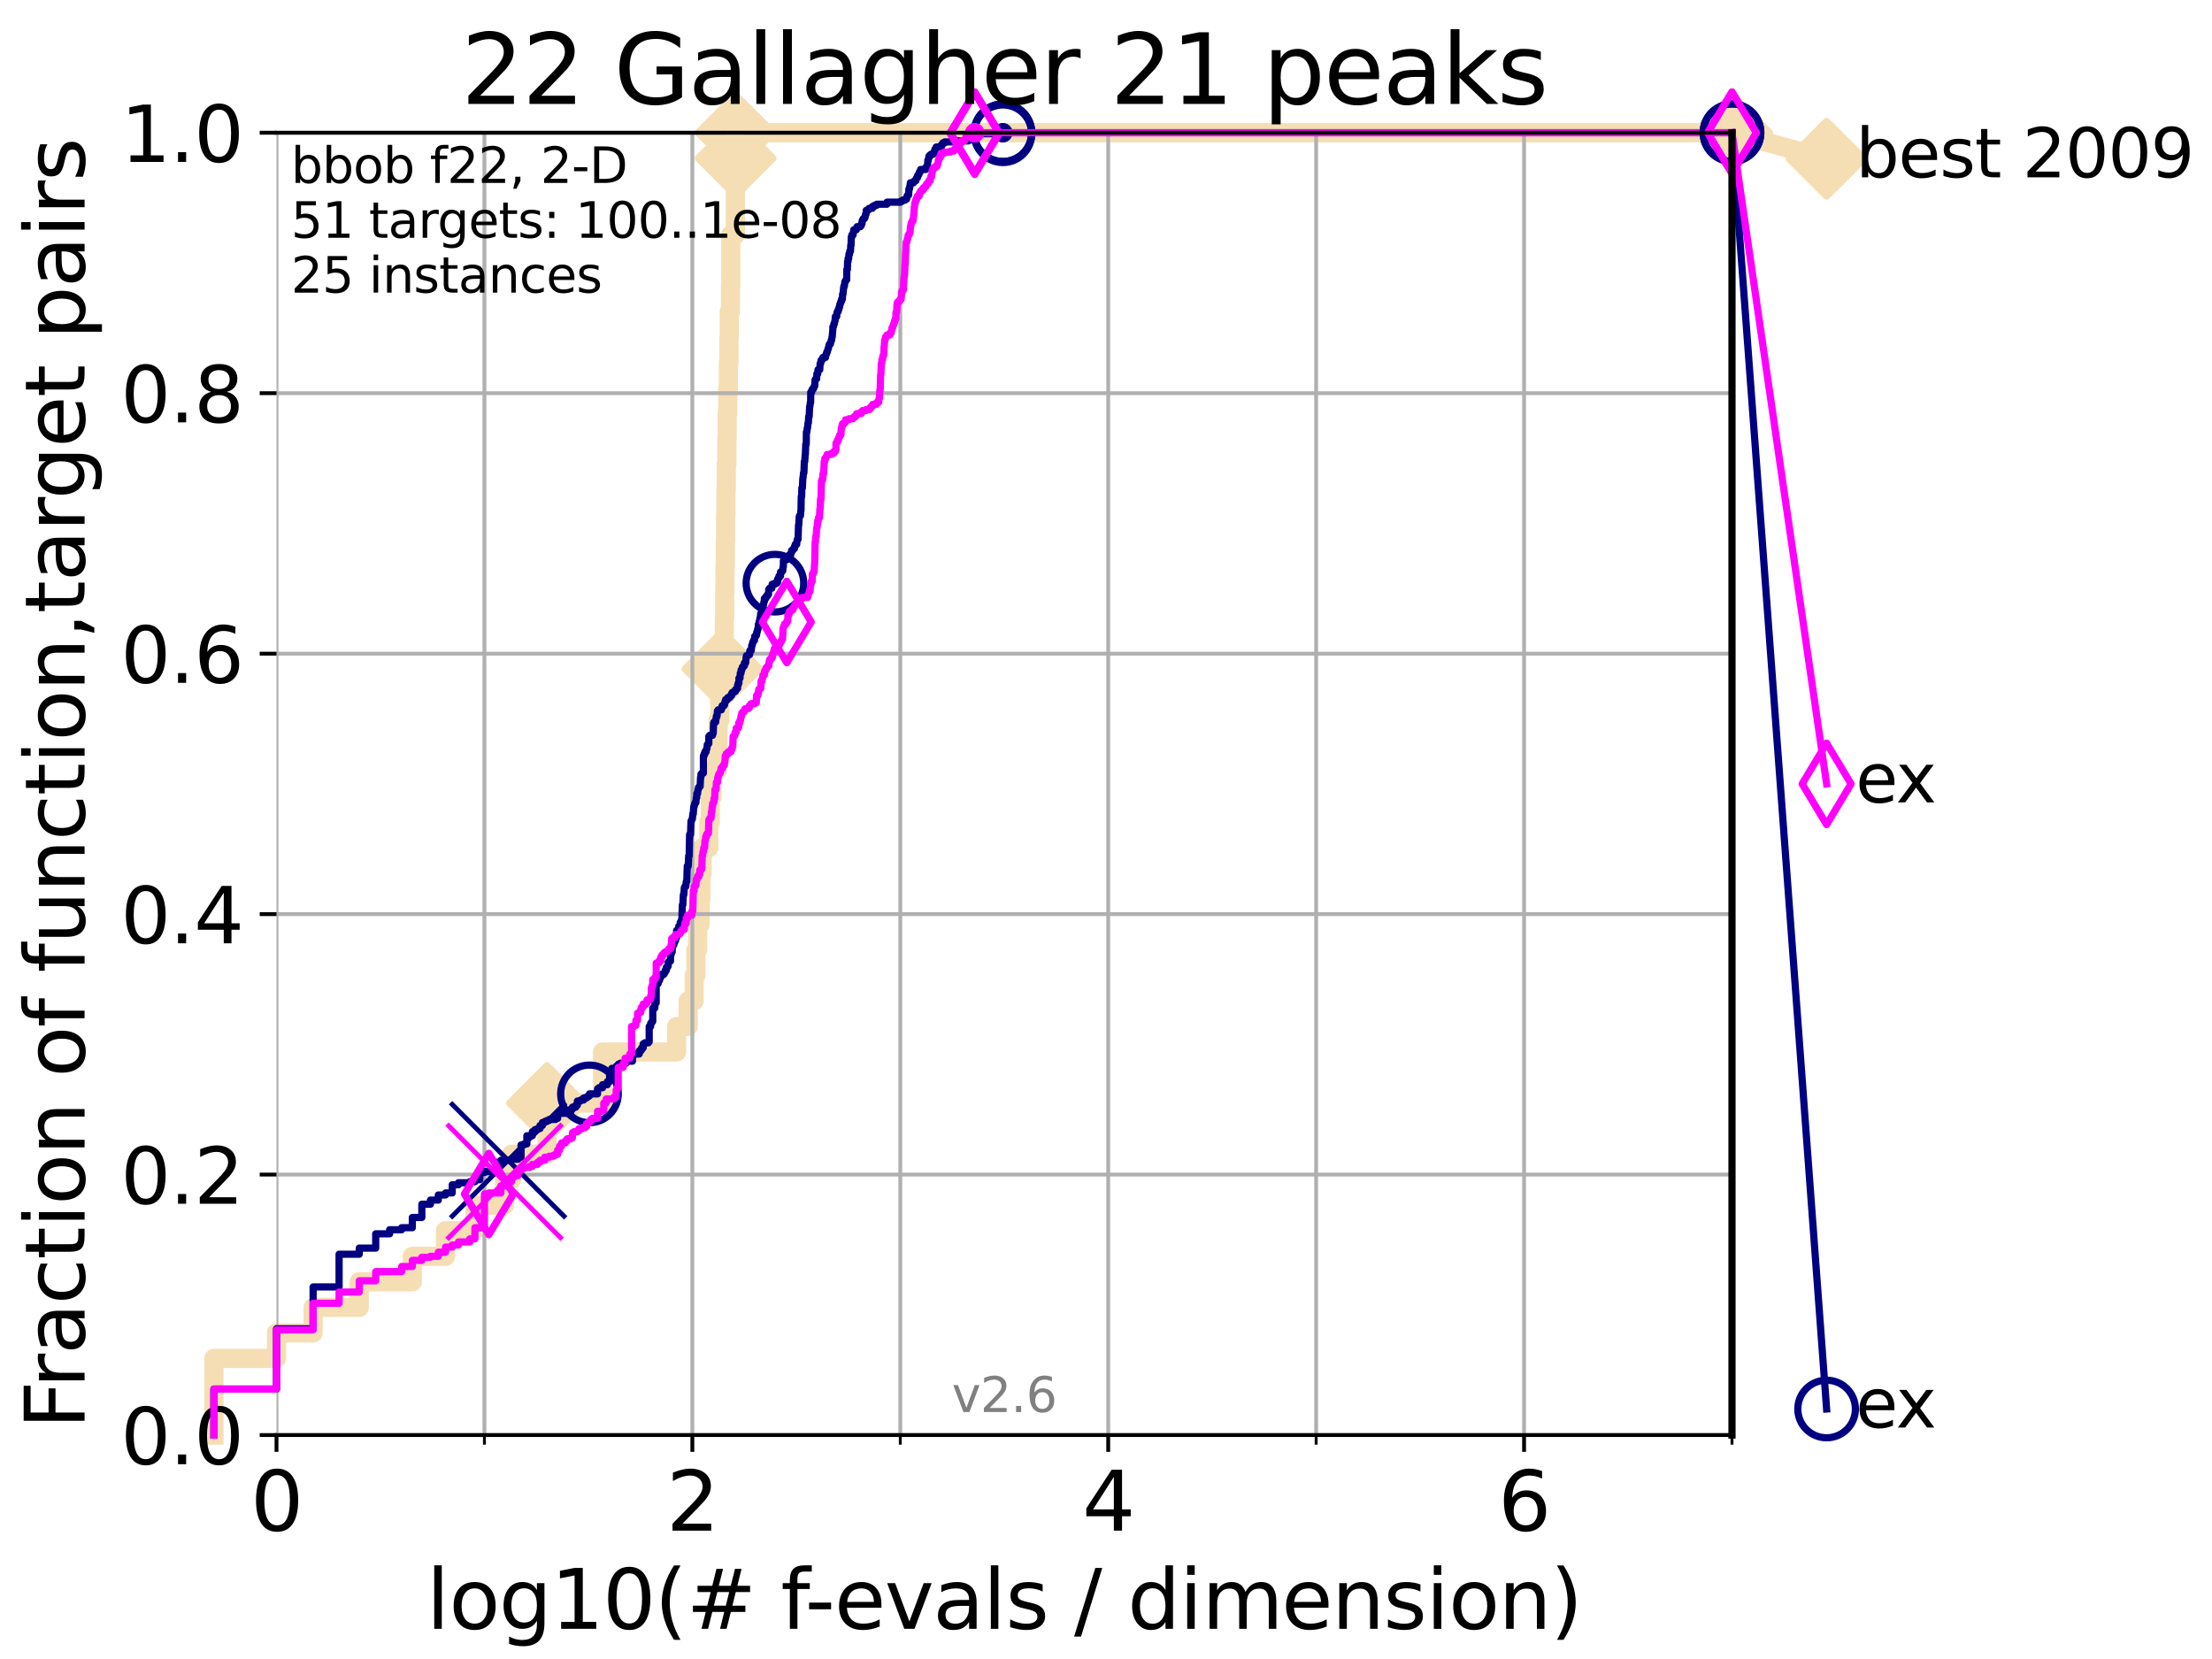 <?xml version="1.0" encoding="utf-8" standalone="no"?>
<!DOCTYPE svg PUBLIC "-//W3C//DTD SVG 1.1//EN"
  "http://www.w3.org/Graphics/SVG/1.1/DTD/svg11.dtd">
<svg xmlns:xlink="http://www.w3.org/1999/xlink" width="460.8pt" height="345.6pt" viewBox="0 0 460.8 345.6" xmlns="http://www.w3.org/2000/svg" version="1.1">
 <defs>
  <style type="text/css">*{stroke-linejoin: round; stroke-linecap: butt}</style>
 </defs>
 <g id="figure_1">
  <g id="patch_1">
   <path d="M 0 345.6 
L 460.8 345.6 
L 460.8 0 
L 0 0 
z
" style="fill: #ffffff"/>
  </g>
  <g id="axes_1">
   <g id="patch_2">
    <path d="M 57.6 298.944 
L 360.806 298.944 
L 360.806 27.648 
L 57.6 27.648 
z
" style="fill: #ffffff"/>
   </g>
   <g id="line2d_1">
    <path d="M 44.561 298.944 
L 44.561 282.985 
L 57.6 282.985 
L 57.6 277.666 
L 65.227 277.666 
L 65.227 272.346 
L 74.837 272.346 
L 74.837 267.027 
L 85.894 267.027 
L 85.894 261.707 
L 92.812 261.707 
L 92.812 256.388 
L 98.933 256.388 
L 98.933 251.068 
L 105.113 251.068 
L 105.113 245.749 
L 106.561 245.749 
L 106.561 240.429 
L 113.954 240.429 
L 113.954 229.79 
L 125.527 229.79 
L 125.527 219.151 
L 140.951 219.151 
L 140.951 213.832 
L 143.364 213.832 
L 143.364 208.512 
L 144.603 208.512 
L 144.603 203.192 
L 144.968 203.192 
L 144.968 197.873 
L 145.327 197.873 
L 145.327 192.553 
L 145.852 192.553 
L 145.852 187.234 
L 146.023 187.234 
L 146.023 181.914 
L 146.278 181.914 
L 146.278 176.595 
L 147.66 176.595 
L 147.66 171.275 
L 147.971 171.275 
L 147.971 165.956 
L 148.353 165.956 
L 148.353 160.636 
L 149.382 160.636 
L 149.382 155.317 
L 149.595 155.317 
L 149.595 149.997 
L 149.945 149.997 
L 149.945 144.678 
L 150.493 144.678 
L 150.493 139.358 
L 150.76 139.358 
L 150.76 134.039 
L 150.893 134.039 
L 150.893 128.719 
L 150.959 128.719 
L 150.959 123.4 
L 151.024 123.4 
L 151.024 118.08 
L 151.09 118.08 
L 151.09 112.76 
L 151.155 112.76 
L 151.155 107.441 
L 151.22 107.441 
L 151.22 102.121 
L 151.285 102.121 
L 151.285 96.802 
L 151.414 96.802 
L 151.414 91.482 
L 151.478 91.482 
L 151.478 86.163 
L 151.605 86.163 
L 151.605 80.843 
L 151.732 80.843 
L 151.732 75.524 
L 151.858 75.524 
L 151.858 70.204 
L 151.92 70.204 
L 151.92 64.885 
L 152.169 64.885 
L 152.169 59.565 
L 152.23 59.565 
L 152.23 48.926 
L 153.189 48.926 
L 153.189 32.968 
L 153.247 32.968 
L 153.247 27.648 
L 360.806 27.648 
" style="fill: none; stroke: #f5deb3; stroke-width: 4; stroke-linecap: square"/>
   </g>
   <g id="line2d_2">
    <defs>
     <path id="m8538bf2067" d="M -0 7.778 
L 7.778 0 
L 0 -7.778 
L -7.778 -0 
z
" style="stroke: #f5deb3; stroke-width: 1.5; stroke-linejoin: miter"/>
    </defs>
    <g>
     <use xlink:href="#m8538bf2067" x="113.954" y="229.79" style="fill: #f5deb3; stroke: #f5deb3; stroke-width: 1.5; stroke-linejoin: miter"/>
     <use xlink:href="#m8538bf2067" x="150.493" y="139.358" style="fill: #f5deb3; stroke: #f5deb3; stroke-width: 1.5; stroke-linejoin: miter"/>
     <use xlink:href="#m8538bf2067" x="153.247" y="32.968" style="fill: #f5deb3; stroke: #f5deb3; stroke-width: 1.5; stroke-linejoin: miter"/>
     <use xlink:href="#m8538bf2067" x="153.247" y="27.648" style="fill: #f5deb3; stroke: #f5deb3; stroke-width: 1.5; stroke-linejoin: miter"/>
     <use xlink:href="#m8538bf2067" x="153.247" y="27.648" style="fill: #f5deb3; stroke: #f5deb3; stroke-width: 1.5; stroke-linejoin: miter"/>
     <use xlink:href="#m8538bf2067" x="360.806" y="27.648" style="fill: #f5deb3; stroke: #f5deb3; stroke-width: 1.5; stroke-linejoin: miter"/>
    </g>
   </g>
   <g id="line2d_3">
    <path style="fill: none; stroke: #f5deb3; stroke-width: 4; stroke-linecap: square"/>
    <g/>
   </g>
   <g id="line2d_4">
    <path d="M 360.806 27.648 
L 380.515 33.074 
" style="fill: none; stroke: #f5deb3; stroke-width: 4; stroke-linecap: square"/>
    <g>
     <use xlink:href="#m8538bf2067" x="360.806" y="27.648" style="fill: #f5deb3; stroke: #f5deb3; stroke-width: 1.5; stroke-linejoin: miter"/>
     <use xlink:href="#m8538bf2067" x="380.515" y="33.074" style="fill: #f5deb3; stroke: #f5deb3; stroke-width: 1.5; stroke-linejoin: miter"/>
    </g>
   </g>
   <g id="matplotlib.axis_1">
    <g id="xtick_1">
     <g id="line2d_5">
      <path d="M 57.6 298.944 
L 57.6 27.648 
" clip-path="url(#p00f220b13a)" style="fill: none; stroke: #b0b0b0; stroke-width: 0.8; stroke-linecap: square"/>
     </g>
     <g id="line2d_6">
      <defs>
       <path id="mf0e18495a8" d="M 0 0 
L 0 3.5 
" style="stroke: #000000; stroke-width: 0.8"/>
      </defs>
      <g>
       <use xlink:href="#mf0e18495a8" x="57.6" y="298.944" style="stroke: #000000; stroke-width: 0.8"/>
      </g>
     </g>
     <g id="text_1">
      <!-- 0 -->
      <g transform="translate(52.192 318.861)scale(0.17 -0.17)">
       <defs>
        <path id="DejaVuSans-30" d="M 2034 4250 
Q 1547 4250 1301 3770 
Q 1056 3291 1056 2328 
Q 1056 1369 1301 889 
Q 1547 409 2034 409 
Q 2525 409 2770 889 
Q 3016 1369 3016 2328 
Q 3016 3291 2770 3770 
Q 2525 4250 2034 4250 
z
M 2034 4750 
Q 2819 4750 3233 4129 
Q 3647 3509 3647 2328 
Q 3647 1150 3233 529 
Q 2819 -91 2034 -91 
Q 1250 -91 836 529 
Q 422 1150 422 2328 
Q 422 3509 836 4129 
Q 1250 4750 2034 4750 
z
" transform="scale(0.016)"/>
       </defs>
       <use xlink:href="#DejaVuSans-30"/>
      </g>
     </g>
    </g>
    <g id="xtick_2">
     <g id="line2d_7">
      <path d="M 144.23 298.944 
L 144.23 27.648 
" clip-path="url(#p00f220b13a)" style="fill: none; stroke: #b0b0b0; stroke-width: 0.8; stroke-linecap: square"/>
     </g>
     <g id="line2d_8">
      <g>
       <use xlink:href="#mf0e18495a8" x="144.23" y="298.944" style="stroke: #000000; stroke-width: 0.8"/>
      </g>
     </g>
     <g id="text_2">
      <!-- 2 -->
      <g transform="translate(138.822 318.861)scale(0.17 -0.17)">
       <defs>
        <path id="DejaVuSans-32" d="M 1228 531 
L 3431 531 
L 3431 0 
L 469 0 
L 469 531 
Q 828 903 1448 1529 
Q 2069 2156 2228 2338 
Q 2531 2678 2651 2914 
Q 2772 3150 2772 3378 
Q 2772 3750 2511 3984 
Q 2250 4219 1831 4219 
Q 1534 4219 1204 4116 
Q 875 4013 500 3803 
L 500 4441 
Q 881 4594 1212 4672 
Q 1544 4750 1819 4750 
Q 2544 4750 2975 4387 
Q 3406 4025 3406 3419 
Q 3406 3131 3298 2873 
Q 3191 2616 2906 2266 
Q 2828 2175 2409 1742 
Q 1991 1309 1228 531 
z
" transform="scale(0.016)"/>
       </defs>
       <use xlink:href="#DejaVuSans-32"/>
      </g>
     </g>
    </g>
    <g id="xtick_3">
     <g id="line2d_9">
      <path d="M 230.861 298.944 
L 230.861 27.648 
" clip-path="url(#p00f220b13a)" style="fill: none; stroke: #b0b0b0; stroke-width: 0.8; stroke-linecap: square"/>
     </g>
     <g id="line2d_10">
      <g>
       <use xlink:href="#mf0e18495a8" x="230.861" y="298.944" style="stroke: #000000; stroke-width: 0.8"/>
      </g>
     </g>
     <g id="text_3">
      <!-- 4 -->
      <g transform="translate(225.453 318.861)scale(0.17 -0.17)">
       <defs>
        <path id="DejaVuSans-34" d="M 2419 4116 
L 825 1625 
L 2419 1625 
L 2419 4116 
z
M 2253 4666 
L 3047 4666 
L 3047 1625 
L 3713 1625 
L 3713 1100 
L 3047 1100 
L 3047 0 
L 2419 0 
L 2419 1100 
L 313 1100 
L 313 1709 
L 2253 4666 
z
" transform="scale(0.016)"/>
       </defs>
       <use xlink:href="#DejaVuSans-34"/>
      </g>
     </g>
    </g>
    <g id="xtick_4">
     <g id="line2d_11">
      <path d="M 317.491 298.944 
L 317.491 27.648 
" clip-path="url(#p00f220b13a)" style="fill: none; stroke: #b0b0b0; stroke-width: 0.8; stroke-linecap: square"/>
     </g>
     <g id="line2d_12">
      <g>
       <use xlink:href="#mf0e18495a8" x="317.491" y="298.944" style="stroke: #000000; stroke-width: 0.8"/>
      </g>
     </g>
     <g id="text_4">
      <!-- 6 -->
      <g transform="translate(312.083 318.861)scale(0.17 -0.17)">
       <defs>
        <path id="DejaVuSans-36" d="M 2113 2584 
Q 1688 2584 1439 2293 
Q 1191 2003 1191 1497 
Q 1191 994 1439 701 
Q 1688 409 2113 409 
Q 2538 409 2786 701 
Q 3034 994 3034 1497 
Q 3034 2003 2786 2293 
Q 2538 2584 2113 2584 
z
M 3366 4563 
L 3366 3988 
Q 3128 4100 2886 4159 
Q 2644 4219 2406 4219 
Q 1781 4219 1451 3797 
Q 1122 3375 1075 2522 
Q 1259 2794 1537 2939 
Q 1816 3084 2150 3084 
Q 2853 3084 3261 2657 
Q 3669 2231 3669 1497 
Q 3669 778 3244 343 
Q 2819 -91 2113 -91 
Q 1303 -91 875 529 
Q 447 1150 447 2328 
Q 447 3434 972 4092 
Q 1497 4750 2381 4750 
Q 2619 4750 2861 4703 
Q 3103 4656 3366 4563 
z
" transform="scale(0.016)"/>
       </defs>
       <use xlink:href="#DejaVuSans-36"/>
      </g>
     </g>
    </g>
    <g id="xtick_5">
     <g id="line2d_13">
      <path d="M 100.915 298.944 
L 100.915 27.648 
" clip-path="url(#p00f220b13a)" style="fill: none; stroke: #b0b0b0; stroke-width: 0.8; stroke-linecap: square"/>
     </g>
     <g id="line2d_14">
      <defs>
       <path id="m29543745ae" d="M 0 0 
L 0 2 
" style="stroke: #000000; stroke-width: 0.6"/>
      </defs>
      <g>
       <use xlink:href="#m29543745ae" x="100.915" y="298.944" style="stroke: #000000; stroke-width: 0.6"/>
      </g>
     </g>
    </g>
    <g id="xtick_6">
     <g id="line2d_15">
      <path d="M 187.546 298.944 
L 187.546 27.648 
" clip-path="url(#p00f220b13a)" style="fill: none; stroke: #b0b0b0; stroke-width: 0.8; stroke-linecap: square"/>
     </g>
     <g id="line2d_16">
      <g>
       <use xlink:href="#m29543745ae" x="187.546" y="298.944" style="stroke: #000000; stroke-width: 0.6"/>
      </g>
     </g>
    </g>
    <g id="xtick_7">
     <g id="line2d_17">
      <path d="M 274.176 298.944 
L 274.176 27.648 
" clip-path="url(#p00f220b13a)" style="fill: none; stroke: #b0b0b0; stroke-width: 0.8; stroke-linecap: square"/>
     </g>
     <g id="line2d_18">
      <g>
       <use xlink:href="#m29543745ae" x="274.176" y="298.944" style="stroke: #000000; stroke-width: 0.6"/>
      </g>
     </g>
    </g>
    <g id="xtick_8">
     <g id="line2d_19">
      <path d="M 360.806 298.944 
L 360.806 27.648 
" clip-path="url(#p00f220b13a)" style="fill: none; stroke: #b0b0b0; stroke-width: 0.8; stroke-linecap: square"/>
     </g>
     <g id="line2d_20">
      <g>
       <use xlink:href="#m29543745ae" x="360.806" y="298.944" style="stroke: #000000; stroke-width: 0.6"/>
      </g>
     </g>
    </g>
    <g id="text_5">
     <!-- log10(# f-evals / dimension) -->
     <g transform="translate(88.823 339.314)scale(0.17 -0.17)">
      <defs>
       <path id="DejaVuSans-6c" d="M 603 4863 
L 1178 4863 
L 1178 0 
L 603 0 
L 603 4863 
z
" transform="scale(0.016)"/>
       <path id="DejaVuSans-6f" d="M 1959 3097 
Q 1497 3097 1228 2736 
Q 959 2375 959 1747 
Q 959 1119 1226 758 
Q 1494 397 1959 397 
Q 2419 397 2687 759 
Q 2956 1122 2956 1747 
Q 2956 2369 2687 2733 
Q 2419 3097 1959 3097 
z
M 1959 3584 
Q 2709 3584 3137 3096 
Q 3566 2609 3566 1747 
Q 3566 888 3137 398 
Q 2709 -91 1959 -91 
Q 1206 -91 779 398 
Q 353 888 353 1747 
Q 353 2609 779 3096 
Q 1206 3584 1959 3584 
z
" transform="scale(0.016)"/>
       <path id="DejaVuSans-67" d="M 2906 1791 
Q 2906 2416 2648 2759 
Q 2391 3103 1925 3103 
Q 1463 3103 1205 2759 
Q 947 2416 947 1791 
Q 947 1169 1205 825 
Q 1463 481 1925 481 
Q 2391 481 2648 825 
Q 2906 1169 2906 1791 
z
M 3481 434 
Q 3481 -459 3084 -895 
Q 2688 -1331 1869 -1331 
Q 1566 -1331 1297 -1286 
Q 1028 -1241 775 -1147 
L 775 -588 
Q 1028 -725 1275 -790 
Q 1522 -856 1778 -856 
Q 2344 -856 2625 -561 
Q 2906 -266 2906 331 
L 2906 616 
Q 2728 306 2450 153 
Q 2172 0 1784 0 
Q 1141 0 747 490 
Q 353 981 353 1791 
Q 353 2603 747 3093 
Q 1141 3584 1784 3584 
Q 2172 3584 2450 3431 
Q 2728 3278 2906 2969 
L 2906 3500 
L 3481 3500 
L 3481 434 
z
" transform="scale(0.016)"/>
       <path id="DejaVuSans-31" d="M 794 531 
L 1825 531 
L 1825 4091 
L 703 3866 
L 703 4441 
L 1819 4666 
L 2450 4666 
L 2450 531 
L 3481 531 
L 3481 0 
L 794 0 
L 794 531 
z
" transform="scale(0.016)"/>
       <path id="DejaVuSans-28" d="M 1984 4856 
Q 1566 4138 1362 3434 
Q 1159 2731 1159 2009 
Q 1159 1288 1364 580 
Q 1569 -128 1984 -844 
L 1484 -844 
Q 1016 -109 783 600 
Q 550 1309 550 2009 
Q 550 2706 781 3412 
Q 1013 4119 1484 4856 
L 1984 4856 
z
" transform="scale(0.016)"/>
       <path id="DejaVuSans-23" d="M 3272 2816 
L 2363 2816 
L 2100 1772 
L 3016 1772 
L 3272 2816 
z
M 2803 4594 
L 2478 3297 
L 3391 3297 
L 3719 4594 
L 4219 4594 
L 3897 3297 
L 4872 3297 
L 4872 2816 
L 3775 2816 
L 3519 1772 
L 4513 1772 
L 4513 1294 
L 3397 1294 
L 3072 0 
L 2572 0 
L 2894 1294 
L 1978 1294 
L 1656 0 
L 1153 0 
L 1478 1294 
L 494 1294 
L 494 1772 
L 1594 1772 
L 1856 2816 
L 850 2816 
L 850 3297 
L 1978 3297 
L 2297 4594 
L 2803 4594 
z
" transform="scale(0.016)"/>
       <path id="DejaVuSans-20" transform="scale(0.016)"/>
       <path id="DejaVuSans-66" d="M 2375 4863 
L 2375 4384 
L 1825 4384 
Q 1516 4384 1395 4259 
Q 1275 4134 1275 3809 
L 1275 3500 
L 2222 3500 
L 2222 3053 
L 1275 3053 
L 1275 0 
L 697 0 
L 697 3053 
L 147 3053 
L 147 3500 
L 697 3500 
L 697 3744 
Q 697 4328 969 4595 
Q 1241 4863 1831 4863 
L 2375 4863 
z
" transform="scale(0.016)"/>
       <path id="DejaVuSans-2d" d="M 313 2009 
L 1997 2009 
L 1997 1497 
L 313 1497 
L 313 2009 
z
" transform="scale(0.016)"/>
       <path id="DejaVuSans-65" d="M 3597 1894 
L 3597 1613 
L 953 1613 
Q 991 1019 1311 708 
Q 1631 397 2203 397 
Q 2534 397 2845 478 
Q 3156 559 3463 722 
L 3463 178 
Q 3153 47 2828 -22 
Q 2503 -91 2169 -91 
Q 1331 -91 842 396 
Q 353 884 353 1716 
Q 353 2575 817 3079 
Q 1281 3584 2069 3584 
Q 2775 3584 3186 3129 
Q 3597 2675 3597 1894 
z
M 3022 2063 
Q 3016 2534 2758 2815 
Q 2500 3097 2075 3097 
Q 1594 3097 1305 2825 
Q 1016 2553 972 2059 
L 3022 2063 
z
" transform="scale(0.016)"/>
       <path id="DejaVuSans-76" d="M 191 3500 
L 800 3500 
L 1894 563 
L 2988 3500 
L 3597 3500 
L 2284 0 
L 1503 0 
L 191 3500 
z
" transform="scale(0.016)"/>
       <path id="DejaVuSans-61" d="M 2194 1759 
Q 1497 1759 1228 1600 
Q 959 1441 959 1056 
Q 959 750 1161 570 
Q 1363 391 1709 391 
Q 2188 391 2477 730 
Q 2766 1069 2766 1631 
L 2766 1759 
L 2194 1759 
z
M 3341 1997 
L 3341 0 
L 2766 0 
L 2766 531 
Q 2569 213 2275 61 
Q 1981 -91 1556 -91 
Q 1019 -91 701 211 
Q 384 513 384 1019 
Q 384 1609 779 1909 
Q 1175 2209 1959 2209 
L 2766 2209 
L 2766 2266 
Q 2766 2663 2505 2880 
Q 2244 3097 1772 3097 
Q 1472 3097 1187 3025 
Q 903 2953 641 2809 
L 641 3341 
Q 956 3463 1253 3523 
Q 1550 3584 1831 3584 
Q 2591 3584 2966 3190 
Q 3341 2797 3341 1997 
z
" transform="scale(0.016)"/>
       <path id="DejaVuSans-73" d="M 2834 3397 
L 2834 2853 
Q 2591 2978 2328 3040 
Q 2066 3103 1784 3103 
Q 1356 3103 1142 2972 
Q 928 2841 928 2578 
Q 928 2378 1081 2264 
Q 1234 2150 1697 2047 
L 1894 2003 
Q 2506 1872 2764 1633 
Q 3022 1394 3022 966 
Q 3022 478 2636 193 
Q 2250 -91 1575 -91 
Q 1294 -91 989 -36 
Q 684 19 347 128 
L 347 722 
Q 666 556 975 473 
Q 1284 391 1588 391 
Q 1994 391 2212 530 
Q 2431 669 2431 922 
Q 2431 1156 2273 1281 
Q 2116 1406 1581 1522 
L 1381 1569 
Q 847 1681 609 1914 
Q 372 2147 372 2553 
Q 372 3047 722 3315 
Q 1072 3584 1716 3584 
Q 2034 3584 2315 3537 
Q 2597 3491 2834 3397 
z
" transform="scale(0.016)"/>
       <path id="DejaVuSans-2f" d="M 1625 4666 
L 2156 4666 
L 531 -594 
L 0 -594 
L 1625 4666 
z
" transform="scale(0.016)"/>
       <path id="DejaVuSans-64" d="M 2906 2969 
L 2906 4863 
L 3481 4863 
L 3481 0 
L 2906 0 
L 2906 525 
Q 2725 213 2448 61 
Q 2172 -91 1784 -91 
Q 1150 -91 751 415 
Q 353 922 353 1747 
Q 353 2572 751 3078 
Q 1150 3584 1784 3584 
Q 2172 3584 2448 3432 
Q 2725 3281 2906 2969 
z
M 947 1747 
Q 947 1113 1208 752 
Q 1469 391 1925 391 
Q 2381 391 2643 752 
Q 2906 1113 2906 1747 
Q 2906 2381 2643 2742 
Q 2381 3103 1925 3103 
Q 1469 3103 1208 2742 
Q 947 2381 947 1747 
z
" transform="scale(0.016)"/>
       <path id="DejaVuSans-69" d="M 603 3500 
L 1178 3500 
L 1178 0 
L 603 0 
L 603 3500 
z
M 603 4863 
L 1178 4863 
L 1178 4134 
L 603 4134 
L 603 4863 
z
" transform="scale(0.016)"/>
       <path id="DejaVuSans-6d" d="M 3328 2828 
Q 3544 3216 3844 3400 
Q 4144 3584 4550 3584 
Q 5097 3584 5394 3201 
Q 5691 2819 5691 2113 
L 5691 0 
L 5113 0 
L 5113 2094 
Q 5113 2597 4934 2840 
Q 4756 3084 4391 3084 
Q 3944 3084 3684 2787 
Q 3425 2491 3425 1978 
L 3425 0 
L 2847 0 
L 2847 2094 
Q 2847 2600 2669 2842 
Q 2491 3084 2119 3084 
Q 1678 3084 1418 2786 
Q 1159 2488 1159 1978 
L 1159 0 
L 581 0 
L 581 3500 
L 1159 3500 
L 1159 2956 
Q 1356 3278 1631 3431 
Q 1906 3584 2284 3584 
Q 2666 3584 2933 3390 
Q 3200 3197 3328 2828 
z
" transform="scale(0.016)"/>
       <path id="DejaVuSans-6e" d="M 3513 2113 
L 3513 0 
L 2938 0 
L 2938 2094 
Q 2938 2591 2744 2837 
Q 2550 3084 2163 3084 
Q 1697 3084 1428 2787 
Q 1159 2491 1159 1978 
L 1159 0 
L 581 0 
L 581 3500 
L 1159 3500 
L 1159 2956 
Q 1366 3272 1645 3428 
Q 1925 3584 2291 3584 
Q 2894 3584 3203 3211 
Q 3513 2838 3513 2113 
z
" transform="scale(0.016)"/>
       <path id="DejaVuSans-29" d="M 513 4856 
L 1013 4856 
Q 1481 4119 1714 3412 
Q 1947 2706 1947 2009 
Q 1947 1309 1714 600 
Q 1481 -109 1013 -844 
L 513 -844 
Q 928 -128 1133 580 
Q 1338 1288 1338 2009 
Q 1338 2731 1133 3434 
Q 928 4138 513 4856 
z
" transform="scale(0.016)"/>
      </defs>
      <use xlink:href="#DejaVuSans-6c"/>
      <use xlink:href="#DejaVuSans-6f" x="27.783"/>
      <use xlink:href="#DejaVuSans-67" x="88.965"/>
      <use xlink:href="#DejaVuSans-31" x="152.441"/>
      <use xlink:href="#DejaVuSans-30" x="216.064"/>
      <use xlink:href="#DejaVuSans-28" x="279.688"/>
      <use xlink:href="#DejaVuSans-23" x="318.701"/>
      <use xlink:href="#DejaVuSans-20" x="402.49"/>
      <use xlink:href="#DejaVuSans-66" x="434.277"/>
      <use xlink:href="#DejaVuSans-2d" x="463.982"/>
      <use xlink:href="#DejaVuSans-65" x="500.066"/>
      <use xlink:href="#DejaVuSans-76" x="561.59"/>
      <use xlink:href="#DejaVuSans-61" x="620.77"/>
      <use xlink:href="#DejaVuSans-6c" x="682.049"/>
      <use xlink:href="#DejaVuSans-73" x="709.832"/>
      <use xlink:href="#DejaVuSans-20" x="761.932"/>
      <use xlink:href="#DejaVuSans-2f" x="793.719"/>
      <use xlink:href="#DejaVuSans-20" x="827.41"/>
      <use xlink:href="#DejaVuSans-64" x="859.197"/>
      <use xlink:href="#DejaVuSans-69" x="922.674"/>
      <use xlink:href="#DejaVuSans-6d" x="950.457"/>
      <use xlink:href="#DejaVuSans-65" x="1047.869"/>
      <use xlink:href="#DejaVuSans-6e" x="1109.393"/>
      <use xlink:href="#DejaVuSans-73" x="1172.771"/>
      <use xlink:href="#DejaVuSans-69" x="1224.871"/>
      <use xlink:href="#DejaVuSans-6f" x="1252.654"/>
      <use xlink:href="#DejaVuSans-6e" x="1313.836"/>
      <use xlink:href="#DejaVuSans-29" x="1377.215"/>
     </g>
    </g>
   </g>
   <g id="matplotlib.axis_2">
    <g id="ytick_1">
     <g id="line2d_21">
      <path d="M 57.6 298.944 
L 360.806 298.944 
" clip-path="url(#p00f220b13a)" style="fill: none; stroke: #b0b0b0; stroke-width: 0.8; stroke-linecap: square"/>
     </g>
     <g id="line2d_22">
      <defs>
       <path id="m7a099aa61a" d="M 0 0 
L -3.5 0 
" style="stroke: #000000; stroke-width: 0.8"/>
      </defs>
      <g>
       <use xlink:href="#m7a099aa61a" x="57.6" y="298.944" style="stroke: #000000; stroke-width: 0.8"/>
      </g>
     </g>
     <g id="text_6">
      <!-- 0.0 -->
      <g transform="translate(25.155 305.023)scale(0.16 -0.16)">
       <defs>
        <path id="DejaVuSans-2e" d="M 684 794 
L 1344 794 
L 1344 0 
L 684 0 
L 684 794 
z
" transform="scale(0.016)"/>
       </defs>
       <use xlink:href="#DejaVuSans-30"/>
       <use xlink:href="#DejaVuSans-2e" x="63.623"/>
       <use xlink:href="#DejaVuSans-30" x="95.41"/>
      </g>
     </g>
    </g>
    <g id="ytick_2">
     <g id="line2d_23">
      <path d="M 57.6 244.685 
L 360.806 244.685 
" clip-path="url(#p00f220b13a)" style="fill: none; stroke: #b0b0b0; stroke-width: 0.8; stroke-linecap: square"/>
     </g>
     <g id="line2d_24">
      <g>
       <use xlink:href="#m7a099aa61a" x="57.6" y="244.685" style="stroke: #000000; stroke-width: 0.8"/>
      </g>
     </g>
     <g id="text_7">
      <!-- 0.2 -->
      <g transform="translate(25.155 250.764)scale(0.16 -0.16)">
       <use xlink:href="#DejaVuSans-30"/>
       <use xlink:href="#DejaVuSans-2e" x="63.623"/>
       <use xlink:href="#DejaVuSans-32" x="95.41"/>
      </g>
     </g>
    </g>
    <g id="ytick_3">
     <g id="line2d_25">
      <path d="M 57.6 190.426 
L 360.806 190.426 
" clip-path="url(#p00f220b13a)" style="fill: none; stroke: #b0b0b0; stroke-width: 0.8; stroke-linecap: square"/>
     </g>
     <g id="line2d_26">
      <g>
       <use xlink:href="#m7a099aa61a" x="57.6" y="190.426" style="stroke: #000000; stroke-width: 0.8"/>
      </g>
     </g>
     <g id="text_8">
      <!-- 0.4 -->
      <g transform="translate(25.155 196.504)scale(0.16 -0.16)">
       <use xlink:href="#DejaVuSans-30"/>
       <use xlink:href="#DejaVuSans-2e" x="63.623"/>
       <use xlink:href="#DejaVuSans-34" x="95.41"/>
      </g>
     </g>
    </g>
    <g id="ytick_4">
     <g id="line2d_27">
      <path d="M 57.6 136.166 
L 360.806 136.166 
" clip-path="url(#p00f220b13a)" style="fill: none; stroke: #b0b0b0; stroke-width: 0.8; stroke-linecap: square"/>
     </g>
     <g id="line2d_28">
      <g>
       <use xlink:href="#m7a099aa61a" x="57.6" y="136.166" style="stroke: #000000; stroke-width: 0.8"/>
      </g>
     </g>
     <g id="text_9">
      <!-- 0.6 -->
      <g transform="translate(25.155 142.245)scale(0.16 -0.16)">
       <use xlink:href="#DejaVuSans-30"/>
       <use xlink:href="#DejaVuSans-2e" x="63.623"/>
       <use xlink:href="#DejaVuSans-36" x="95.41"/>
      </g>
     </g>
    </g>
    <g id="ytick_5">
     <g id="line2d_29">
      <path d="M 57.6 81.907 
L 360.806 81.907 
" clip-path="url(#p00f220b13a)" style="fill: none; stroke: #b0b0b0; stroke-width: 0.8; stroke-linecap: square"/>
     </g>
     <g id="line2d_30">
      <g>
       <use xlink:href="#m7a099aa61a" x="57.6" y="81.907" style="stroke: #000000; stroke-width: 0.8"/>
      </g>
     </g>
     <g id="text_10">
      <!-- 0.8 -->
      <g transform="translate(25.155 87.986)scale(0.16 -0.16)">
       <defs>
        <path id="DejaVuSans-38" d="M 2034 2216 
Q 1584 2216 1326 1975 
Q 1069 1734 1069 1313 
Q 1069 891 1326 650 
Q 1584 409 2034 409 
Q 2484 409 2743 651 
Q 3003 894 3003 1313 
Q 3003 1734 2745 1975 
Q 2488 2216 2034 2216 
z
M 1403 2484 
Q 997 2584 770 2862 
Q 544 3141 544 3541 
Q 544 4100 942 4425 
Q 1341 4750 2034 4750 
Q 2731 4750 3128 4425 
Q 3525 4100 3525 3541 
Q 3525 3141 3298 2862 
Q 3072 2584 2669 2484 
Q 3125 2378 3379 2068 
Q 3634 1759 3634 1313 
Q 3634 634 3220 271 
Q 2806 -91 2034 -91 
Q 1263 -91 848 271 
Q 434 634 434 1313 
Q 434 1759 690 2068 
Q 947 2378 1403 2484 
z
M 1172 3481 
Q 1172 3119 1398 2916 
Q 1625 2713 2034 2713 
Q 2441 2713 2670 2916 
Q 2900 3119 2900 3481 
Q 2900 3844 2670 4047 
Q 2441 4250 2034 4250 
Q 1625 4250 1398 4047 
Q 1172 3844 1172 3481 
z
" transform="scale(0.016)"/>
       </defs>
       <use xlink:href="#DejaVuSans-30"/>
       <use xlink:href="#DejaVuSans-2e" x="63.623"/>
       <use xlink:href="#DejaVuSans-38" x="95.41"/>
      </g>
     </g>
    </g>
    <g id="ytick_6">
     <g id="line2d_31">
      <path d="M 57.6 27.648 
L 360.806 27.648 
" clip-path="url(#p00f220b13a)" style="fill: none; stroke: #b0b0b0; stroke-width: 0.8; stroke-linecap: square"/>
     </g>
     <g id="line2d_32">
      <g>
       <use xlink:href="#m7a099aa61a" x="57.6" y="27.648" style="stroke: #000000; stroke-width: 0.8"/>
      </g>
     </g>
     <g id="text_11">
      <!-- 1.0 -->
      <g transform="translate(25.155 33.727)scale(0.16 -0.16)">
       <use xlink:href="#DejaVuSans-31"/>
       <use xlink:href="#DejaVuSans-2e" x="63.623"/>
       <use xlink:href="#DejaVuSans-30" x="95.41"/>
      </g>
     </g>
    </g>
    <g id="text_12">
     <!-- Fraction of function,target pairs -->
     <g transform="translate(17.62 297.681)rotate(-90)scale(0.17 -0.17)">
      <defs>
       <path id="DejaVuSans-46" d="M 628 4666 
L 3309 4666 
L 3309 4134 
L 1259 4134 
L 1259 2759 
L 3109 2759 
L 3109 2228 
L 1259 2228 
L 1259 0 
L 628 0 
L 628 4666 
z
" transform="scale(0.016)"/>
       <path id="DejaVuSans-72" d="M 2631 2963 
Q 2534 3019 2420 3045 
Q 2306 3072 2169 3072 
Q 1681 3072 1420 2755 
Q 1159 2438 1159 1844 
L 1159 0 
L 581 0 
L 581 3500 
L 1159 3500 
L 1159 2956 
Q 1341 3275 1631 3429 
Q 1922 3584 2338 3584 
Q 2397 3584 2469 3576 
Q 2541 3569 2628 3553 
L 2631 2963 
z
" transform="scale(0.016)"/>
       <path id="DejaVuSans-63" d="M 3122 3366 
L 3122 2828 
Q 2878 2963 2633 3030 
Q 2388 3097 2138 3097 
Q 1578 3097 1268 2742 
Q 959 2388 959 1747 
Q 959 1106 1268 751 
Q 1578 397 2138 397 
Q 2388 397 2633 464 
Q 2878 531 3122 666 
L 3122 134 
Q 2881 22 2623 -34 
Q 2366 -91 2075 -91 
Q 1284 -91 818 406 
Q 353 903 353 1747 
Q 353 2603 823 3093 
Q 1294 3584 2113 3584 
Q 2378 3584 2631 3529 
Q 2884 3475 3122 3366 
z
" transform="scale(0.016)"/>
       <path id="DejaVuSans-74" d="M 1172 4494 
L 1172 3500 
L 2356 3500 
L 2356 3053 
L 1172 3053 
L 1172 1153 
Q 1172 725 1289 603 
Q 1406 481 1766 481 
L 2356 481 
L 2356 0 
L 1766 0 
Q 1100 0 847 248 
Q 594 497 594 1153 
L 594 3053 
L 172 3053 
L 172 3500 
L 594 3500 
L 594 4494 
L 1172 4494 
z
" transform="scale(0.016)"/>
       <path id="DejaVuSans-75" d="M 544 1381 
L 544 3500 
L 1119 3500 
L 1119 1403 
Q 1119 906 1312 657 
Q 1506 409 1894 409 
Q 2359 409 2629 706 
Q 2900 1003 2900 1516 
L 2900 3500 
L 3475 3500 
L 3475 0 
L 2900 0 
L 2900 538 
Q 2691 219 2414 64 
Q 2138 -91 1772 -91 
Q 1169 -91 856 284 
Q 544 659 544 1381 
z
M 1991 3584 
L 1991 3584 
z
" transform="scale(0.016)"/>
       <path id="DejaVuSans-2c" d="M 750 794 
L 1409 794 
L 1409 256 
L 897 -744 
L 494 -744 
L 750 256 
L 750 794 
z
" transform="scale(0.016)"/>
       <path id="DejaVuSans-70" d="M 1159 525 
L 1159 -1331 
L 581 -1331 
L 581 3500 
L 1159 3500 
L 1159 2969 
Q 1341 3281 1617 3432 
Q 1894 3584 2278 3584 
Q 2916 3584 3314 3078 
Q 3713 2572 3713 1747 
Q 3713 922 3314 415 
Q 2916 -91 2278 -91 
Q 1894 -91 1617 61 
Q 1341 213 1159 525 
z
M 3116 1747 
Q 3116 2381 2855 2742 
Q 2594 3103 2138 3103 
Q 1681 3103 1420 2742 
Q 1159 2381 1159 1747 
Q 1159 1113 1420 752 
Q 1681 391 2138 391 
Q 2594 391 2855 752 
Q 3116 1113 3116 1747 
z
" transform="scale(0.016)"/>
      </defs>
      <use xlink:href="#DejaVuSans-46"/>
      <use xlink:href="#DejaVuSans-72" x="50.27"/>
      <use xlink:href="#DejaVuSans-61" x="91.383"/>
      <use xlink:href="#DejaVuSans-63" x="152.662"/>
      <use xlink:href="#DejaVuSans-74" x="207.643"/>
      <use xlink:href="#DejaVuSans-69" x="246.852"/>
      <use xlink:href="#DejaVuSans-6f" x="274.635"/>
      <use xlink:href="#DejaVuSans-6e" x="335.816"/>
      <use xlink:href="#DejaVuSans-20" x="399.195"/>
      <use xlink:href="#DejaVuSans-6f" x="430.982"/>
      <use xlink:href="#DejaVuSans-66" x="492.164"/>
      <use xlink:href="#DejaVuSans-20" x="527.369"/>
      <use xlink:href="#DejaVuSans-66" x="559.156"/>
      <use xlink:href="#DejaVuSans-75" x="594.361"/>
      <use xlink:href="#DejaVuSans-6e" x="657.74"/>
      <use xlink:href="#DejaVuSans-63" x="721.119"/>
      <use xlink:href="#DejaVuSans-74" x="776.1"/>
      <use xlink:href="#DejaVuSans-69" x="815.309"/>
      <use xlink:href="#DejaVuSans-6f" x="843.092"/>
      <use xlink:href="#DejaVuSans-6e" x="904.273"/>
      <use xlink:href="#DejaVuSans-2c" x="967.652"/>
      <use xlink:href="#DejaVuSans-74" x="999.439"/>
      <use xlink:href="#DejaVuSans-61" x="1038.648"/>
      <use xlink:href="#DejaVuSans-72" x="1099.928"/>
      <use xlink:href="#DejaVuSans-67" x="1139.291"/>
      <use xlink:href="#DejaVuSans-65" x="1202.768"/>
      <use xlink:href="#DejaVuSans-74" x="1264.291"/>
      <use xlink:href="#DejaVuSans-20" x="1303.5"/>
      <use xlink:href="#DejaVuSans-70" x="1335.287"/>
      <use xlink:href="#DejaVuSans-61" x="1398.764"/>
      <use xlink:href="#DejaVuSans-69" x="1460.043"/>
      <use xlink:href="#DejaVuSans-72" x="1487.826"/>
      <use xlink:href="#DejaVuSans-73" x="1528.939"/>
     </g>
    </g>
   </g>
   <g id="line2d_33">
    <defs>
     <path id="m76f002415e" d="M 0 1.5 
C 0.398 1.5 0.779 1.342 1.061 1.061 
C 1.342 0.779 1.5 0.398 1.5 0 
C 1.5 -0.398 1.342 -0.779 1.061 -1.061 
C 0.779 -1.342 0.398 -1.5 0 -1.5 
C -0.398 -1.5 -0.779 -1.342 -1.061 -1.061 
C -1.342 -0.779 -1.5 -0.398 -1.5 0 
C -1.5 0.398 -1.342 0.779 -1.061 1.061 
C -0.779 1.342 -0.398 1.5 0 1.5 
z
" style="stroke: #f5deb3"/>
    </defs>
    <g>
     <use xlink:href="#m76f002415e" x="153.247" y="27.648" style="fill: #f5deb3; stroke: #f5deb3"/>
     <use xlink:href="#m76f002415e" x="153.247" y="27.648" style="fill: #f5deb3; stroke: #f5deb3"/>
    </g>
   </g>
   <g id="line2d_34">
    <defs>
     <path id="m818b620d29" d="M 0 1.5 
C 0.398 1.5 0.779 1.342 1.061 1.061 
C 1.342 0.779 1.5 0.398 1.5 0 
C 1.5 -0.398 1.342 -0.779 1.061 -1.061 
C 0.779 -1.342 0.398 -1.5 0 -1.5 
C -0.398 -1.5 -0.779 -1.342 -1.061 -1.061 
C -1.342 -0.779 -1.5 -0.398 -1.5 0 
C -1.5 0.398 -1.342 0.779 -1.061 1.061 
C -0.779 1.342 -0.398 1.5 0 1.5 
z
" style="stroke: #000080"/>
    </defs>
    <g>
     <use xlink:href="#m818b620d29" x="208.92" y="27.648" style="fill: #000080; stroke: #000080"/>
     <use xlink:href="#m818b620d29" x="208.92" y="27.648" style="fill: #000080; stroke: #000080"/>
    </g>
   </g>
   <g id="line2d_35">
    <path d="M 44.561 298.944 
L 44.561 289.369 
L 57.6 289.369 
L 57.6 276.815 
L 65.227 276.815 
L 65.227 268.091 
L 70.639 268.091 
L 70.639 261.282 
L 74.837 261.282 
L 74.837 260.005 
L 78.267 260.005 
L 78.267 257.026 
L 81.166 257.026 
L 81.166 256.175 
L 83.678 256.175 
L 83.678 255.749 
L 85.894 255.749 
L 85.894 253.622 
L 87.876 253.622 
L 87.876 250.855 
L 89.669 250.855 
L 89.669 250.004 
L 91.306 250.004 
L 91.306 248.94 
L 92.812 248.94 
L 92.812 248.515 
L 94.206 248.515 
L 94.206 246.813 
L 95.503 246.813 
L 95.503 246.387 
L 97.858 246.387 
L 97.858 246.174 
L 98.933 246.174 
L 98.933 245.749 
L 99.95 245.749 
L 99.95 244.259 
L 100.915 244.259 
L 100.915 244.046 
L 102.708 244.046 
L 102.708 243.834 
L 103.544 243.834 
L 103.544 242.131 
L 104.345 242.131 
L 104.345 241.706 
L 106.561 241.706 
L 106.561 241.493 
L 107.905 241.493 
L 107.905 241.068 
L 108.543 241.068 
L 108.543 238.514 
L 109.159 238.514 
L 109.159 238.301 
L 109.757 238.301 
L 109.757 236.599 
L 110.897 236.599 
L 110.897 235.748 
L 111.442 235.748 
L 111.442 235.322 
L 111.972 235.322 
L 111.972 235.11 
L 112.488 235.11 
L 112.488 234.471 
L 112.989 234.471 
L 112.989 233.833 
L 113.478 233.833 
L 113.478 233.62 
L 113.954 233.62 
L 113.954 233.407 
L 114.419 233.407 
L 114.419 233.195 
L 115.747 233.195 
L 115.747 232.982 
L 116.17 232.982 
L 116.17 231.918 
L 118.89 231.918 
L 118.89 231.067 
L 119.248 231.067 
L 119.248 230.641 
L 119.945 230.641 
L 119.945 230.216 
L 120.284 230.216 
L 120.284 229.365 
L 120.944 229.365 
L 120.944 229.152 
L 121.582 229.152 
L 121.582 228.726 
L 122.199 228.726 
L 122.199 228.513 
L 122.5 228.513 
L 122.5 228.301 
L 122.796 228.301 
L 122.796 227.875 
L 124.482 227.875 
L 124.482 226.811 
L 124.748 226.811 
L 124.748 226.598 
L 125.527 226.598 
L 125.527 225.96 
L 126.517 225.96 
L 126.517 225.322 
L 126.994 225.322 
L 126.994 223.619 
L 127.227 223.619 
L 127.227 223.407 
L 127.458 223.407 
L 127.458 222.556 
L 128.354 222.556 
L 128.354 222.13 
L 128.786 222.13 
L 128.786 221.704 
L 129.209 221.704 
L 129.209 221.492 
L 130.423 221.492 
L 130.423 221.279 
L 130.618 221.279 
L 130.618 221.066 
L 131.747 221.066 
L 131.747 220.002 
L 131.929 220.002 
L 131.929 219.789 
L 132.109 219.789 
L 132.109 219.577 
L 133.154 219.577 
L 133.154 218.938 
L 133.49 218.938 
L 133.49 218.725 
L 133.656 218.725 
L 133.656 218.3 
L 133.983 218.3 
L 133.983 217.449 
L 134.305 217.449 
L 134.305 217.236 
L 135.085 217.236 
L 135.085 217.023 
L 135.238 217.023 
L 135.238 213.832 
L 135.539 213.832 
L 135.539 213.193 
L 135.688 213.193 
L 135.688 212.98 
L 135.835 212.98 
L 135.835 212.768 
L 135.981 212.768 
L 135.981 210.001 
L 136.414 210.001 
L 136.414 208.938 
L 136.697 208.938 
L 136.697 204.895 
L 137.113 204.895 
L 137.113 204.256 
L 137.386 204.256 
L 137.386 203.831 
L 137.521 203.831 
L 137.521 203.405 
L 137.788 203.405 
L 137.788 202.98 
L 138.31 202.98 
L 138.31 202.767 
L 138.439 202.767 
L 138.439 202.554 
L 138.566 202.554 
L 138.566 202.129 
L 138.819 202.129 
L 138.819 201.49 
L 139.068 201.49 
L 139.068 201.277 
L 139.191 201.277 
L 139.191 200.426 
L 139.435 200.426 
L 139.435 200.214 
L 139.677 200.214 
L 139.677 198.937 
L 139.796 198.937 
L 139.796 198.299 
L 140.033 198.299 
L 140.033 197.235 
L 140.15 197.235 
L 140.15 196.809 
L 140.382 196.809 
L 140.382 196.383 
L 140.497 196.383 
L 140.497 196.171 
L 140.612 196.171 
L 140.612 195.958 
L 140.725 195.958 
L 140.725 195.32 
L 140.951 195.32 
L 140.951 193.83 
L 141.283 193.83 
L 141.393 192.979 
L 141.611 192.979 
L 141.718 192.128 
L 141.826 192.128 
L 141.932 191.702 
L 142.038 191.702 
L 142.144 188.511 
L 142.248 188.511 
L 142.353 186.383 
L 142.456 186.383 
L 142.559 184.893 
L 142.662 184.893 
L 142.662 184.681 
L 142.865 184.681 
L 142.966 183.617 
L 143.066 183.617 
L 143.166 180.425 
L 143.364 180.425 
L 143.462 178.297 
L 143.56 178.297 
L 143.657 173.829 
L 143.85 173.829 
L 143.946 171.063 
L 144.041 171.063 
L 144.136 170.637 
L 144.23 170.637 
L 144.324 169.573 
L 144.418 169.573 
L 144.51 168.084 
L 144.603 168.084 
L 144.695 167.445 
L 144.786 167.445 
L 144.786 167.232 
L 144.968 167.232 
L 145.058 166.169 
L 145.148 166.169 
L 145.148 165.317 
L 145.327 165.317 
L 145.415 164.466 
L 145.503 164.466 
L 145.503 164.041 
L 145.678 164.041 
L 145.678 163.828 
L 145.852 163.828 
L 145.938 161.913 
L 146.023 161.913 
L 146.023 161.275 
L 146.194 161.275 
L 146.194 161.062 
L 146.53 161.062 
L 146.53 157.445 
L 146.695 157.445 
L 146.695 157.019 
L 146.86 157.019 
L 146.86 156.593 
L 147.103 156.593 
L 147.184 155.955 
L 147.264 155.955 
L 147.344 155.104 
L 147.503 155.104 
L 147.503 154.891 
L 147.66 154.891 
L 147.66 153.402 
L 147.816 153.402 
L 147.816 153.189 
L 148.428 153.189 
L 148.503 152.763 
L 148.578 152.763 
L 148.652 150.636 
L 148.727 150.636 
L 148.727 150.423 
L 149.093 150.423 
L 149.166 149.572 
L 149.238 149.572 
L 149.238 149.146 
L 149.382 149.146 
L 149.453 148.082 
L 149.595 148.082 
L 149.595 147.869 
L 150.289 147.869 
L 150.289 147.444 
L 150.425 147.444 
L 150.425 147.018 
L 150.827 147.018 
L 150.827 146.805 
L 150.959 146.805 
L 151.024 146.167 
L 151.155 146.167 
L 151.155 145.742 
L 151.542 145.742 
L 151.605 145.316 
L 152.045 145.316 
L 152.045 145.103 
L 152.169 145.103 
L 152.169 144.89 
L 152.414 144.89 
L 152.414 144.465 
L 152.535 144.465 
L 152.535 144.252 
L 152.895 144.252 
L 152.895 144.039 
L 153.189 144.039 
L 153.247 143.614 
L 153.479 143.614 
L 153.479 143.401 
L 153.651 143.401 
L 153.651 142.763 
L 153.764 142.763 
L 153.764 142.337 
L 153.934 142.337 
L 153.934 141.273 
L 154.157 141.273 
L 154.212 140.209 
L 154.378 140.209 
L 154.378 139.571 
L 154.541 139.571 
L 154.65 138.933 
L 154.865 138.933 
L 154.865 138.72 
L 155.077 138.72 
L 155.077 138.081 
L 155.34 138.081 
L 155.444 136.805 
L 155.495 136.805 
L 155.495 136.592 
L 155.854 136.592 
L 155.854 136.379 
L 156.156 136.379 
L 156.205 135.528 
L 156.502 135.528 
L 156.599 134.464 
L 156.697 134.464 
L 156.793 133.826 
L 156.89 133.826 
L 156.985 133.4 
L 157.175 133.4 
L 157.222 132.549 
L 157.457 132.549 
L 157.457 132.336 
L 157.596 132.336 
L 157.642 131.698 
L 157.734 131.698 
L 157.826 131.06 
L 157.917 131.06 
L 158.007 129.996 
L 158.098 129.996 
L 158.187 129.357 
L 158.232 129.357 
L 158.321 128.719 
L 158.41 128.719 
L 158.454 127.868 
L 158.542 127.868 
L 158.542 127.655 
L 158.717 127.655 
L 158.804 126.591 
L 158.934 126.591 
L 159.02 125.953 
L 159.063 125.953 
L 159.148 125.315 
L 159.233 125.315 
L 159.233 124.676 
L 159.527 124.676 
L 159.569 124.251 
L 159.817 124.251 
L 159.899 123.825 
L 160.102 123.825 
L 160.142 122.761 
L 160.303 122.761 
L 160.303 122.548 
L 160.778 122.548 
L 160.855 121.697 
L 161.43 121.697 
L 161.43 121.484 
L 161.84 121.484 
L 161.84 121.272 
L 161.987 121.272 
L 161.987 120.633 
L 162.133 120.633 
L 162.133 120.421 
L 162.277 120.421 
L 162.277 119.995 
L 162.599 119.995 
L 162.599 119.144 
L 162.88 119.144 
L 162.88 118.931 
L 163.054 118.931 
L 163.123 118.08 
L 163.192 118.08 
L 163.192 116.803 
L 163.464 116.803 
L 163.464 116.591 
L 163.932 116.591 
L 163.932 116.378 
L 164.162 116.378 
L 164.194 115.952 
L 164.324 115.952 
L 164.324 115.739 
L 164.485 115.739 
L 164.485 115.527 
L 164.74 115.527 
L 164.834 115.101 
L 164.897 115.101 
L 164.897 114.676 
L 165.146 114.676 
L 165.146 114.463 
L 165.331 114.463 
L 165.331 114.25 
L 165.514 114.25 
L 165.514 113.824 
L 165.635 113.824 
L 165.665 113.399 
L 165.964 113.399 
L 166.052 112.548 
L 166.111 112.548 
L 166.111 112.335 
L 166.257 112.335 
L 166.345 109.356 
L 166.403 109.356 
L 166.489 107.654 
L 166.547 107.654 
L 166.547 107.441 
L 166.747 107.441 
L 166.832 106.377 
L 166.86 106.377 
L 166.917 103.398 
L 167.001 103.398 
L 167.029 101.696 
L 167.141 101.696 
L 167.252 99.568 
L 167.279 99.568 
L 167.389 98.504 
L 167.472 98.504 
L 167.553 96.164 
L 167.635 96.164 
L 167.743 94.674 
L 167.77 94.674 
L 167.85 92.546 
L 167.957 92.546 
L 167.984 89.993 
L 168.09 89.993 
L 168.169 89.142 
L 168.222 89.142 
L 168.327 88.078 
L 168.405 88.078 
L 168.457 86.801 
L 168.56 86.801 
L 168.663 84.673 
L 168.715 84.673 
L 168.817 83.822 
L 168.868 83.822 
L 168.893 81.694 
L 169.095 81.694 
L 169.12 81.269 
L 169.22 81.269 
L 169.22 81.056 
L 169.418 81.056 
L 169.418 80.843 
L 169.541 80.843 
L 169.614 80.418 
L 169.736 80.418 
L 169.784 79.141 
L 169.905 79.141 
L 169.905 78.928 
L 170.12 78.928 
L 170.167 77.864 
L 170.356 77.864 
L 170.403 77.013 
L 170.773 77.013 
L 170.842 75.737 
L 170.956 75.737 
L 171.024 75.098 
L 171.182 75.098 
L 171.182 74.885 
L 171.36 74.885 
L 171.427 74.46 
L 171.973 74.46 
L 172.059 73.822 
L 172.144 73.822 
L 172.208 73.396 
L 172.314 73.396 
L 172.399 72.97 
L 172.441 72.97 
L 172.524 72.545 
L 172.587 72.545 
L 172.691 71.906 
L 172.774 71.906 
L 172.774 71.694 
L 172.979 71.694 
L 173.06 71.268 
L 173.101 71.268 
L 173.161 70.843 
L 173.242 70.843 
L 173.322 70.204 
L 173.362 70.204 
L 173.462 68.928 
L 173.482 68.928 
L 173.502 68.076 
L 173.621 68.076 
L 173.719 67.438 
L 173.817 67.438 
L 173.914 66.8 
L 173.972 66.8 
L 174.011 65.949 
L 174.298 65.949 
L 174.355 65.097 
L 174.45 65.097 
L 174.45 64.885 
L 174.619 64.885 
L 174.638 64.459 
L 174.749 64.459 
L 174.787 64.034 
L 174.879 64.034 
L 174.953 63.395 
L 175.044 63.395 
L 175.099 62.97 
L 175.19 62.97 
L 175.19 62.757 
L 175.316 62.757 
L 175.316 62.331 
L 175.478 62.331 
L 175.531 61.267 
L 175.62 61.267 
L 175.726 59.991 
L 175.779 59.991 
L 175.797 59.565 
L 175.919 59.565 
L 175.989 58.714 
L 176.093 58.714 
L 176.093 58.501 
L 176.231 58.501 
L 176.231 58.288 
L 176.385 58.288 
L 176.402 56.161 
L 176.52 56.161 
L 176.571 54.458 
L 176.672 54.458 
L 176.672 53.82 
L 176.806 53.82 
L 176.839 52.969 
L 176.971 52.969 
L 177.021 52.331 
L 177.168 52.331 
L 177.233 51.054 
L 177.298 51.054 
L 177.331 49.352 
L 177.46 49.352 
L 177.46 48.926 
L 177.715 48.926 
L 177.81 48.075 
L 177.858 48.075 
L 177.858 47.862 
L 178.401 47.862 
L 178.447 47.437 
L 178.538 47.437 
L 178.538 47.224 
L 179.224 47.224 
L 179.224 47.011 
L 179.413 47.011 
L 179.456 46.586 
L 179.586 46.586 
L 179.615 45.947 
L 179.715 45.947 
L 179.715 45.734 
L 179.843 45.734 
L 179.843 45.522 
L 180.096 45.522 
L 180.096 45.309 
L 180.208 45.309 
L 180.291 44.67 
L 180.401 44.67 
L 180.456 43.819 
L 180.863 43.819 
L 180.863 43.607 
L 181.05 43.607 
L 181.05 43.394 
L 181.741 43.394 
L 181.792 42.968 
L 182.184 42.968 
L 182.184 42.755 
L 182.653 42.755 
L 182.653 42.543 
L 184.752 42.543 
L 184.774 42.117 
L 187.639 42.117 
L 187.639 41.904 
L 188.001 41.904 
L 188.001 41.692 
L 188.553 41.692 
L 188.553 41.479 
L 188.871 41.479 
L 188.941 40.84 
L 189.072 40.84 
L 189.072 40.628 
L 189.287 40.628 
L 189.339 39.351 
L 189.475 39.351 
L 189.534 38.713 
L 189.593 38.713 
L 189.644 38.074 
L 190.305 38.074 
L 190.305 37.861 
L 190.475 37.861 
L 190.475 37.649 
L 190.786 37.649 
L 190.889 37.223 
L 190.96 37.223 
L 190.96 37.01 
L 191.131 37.01 
L 191.147 36.585 
L 191.294 36.585 
L 191.294 36.372 
L 191.425 36.372 
L 191.47 35.946 
L 191.607 35.946 
L 191.607 35.734 
L 191.766 35.734 
L 191.773 35.308 
L 192.839 35.308 
L 192.839 34.883 
L 193.086 34.883 
L 193.177 34.457 
L 193.212 34.457 
L 193.288 33.393 
L 193.378 33.393 
L 193.433 32.968 
L 193.495 32.968 
L 193.509 32.542 
L 193.686 32.542 
L 193.686 32.329 
L 193.962 32.329 
L 193.962 32.116 
L 194.444 32.116 
L 194.444 31.904 
L 194.594 31.904 
L 194.703 31.265 
L 194.787 31.265 
L 194.787 31.052 
L 194.927 31.052 
L 195.022 30.627 
L 195.85 30.627 
L 195.85 30.414 
L 196.186 30.414 
L 196.281 29.989 
L 196.387 29.989 
L 196.387 29.776 
L 196.806 29.776 
L 196.806 29.563 
L 198.35 29.563 
L 198.35 29.35 
L 201.756 29.35 
L 201.756 29.137 
L 202.258 29.137 
L 202.258 28.925 
L 202.556 28.925 
L 202.556 28.712 
L 203.462 28.712 
L 203.558 28.286 
L 203.96 28.286 
L 203.96 28.074 
L 204.337 28.074 
L 204.337 27.861 
L 208.92 27.861 
L 208.92 27.648 
L 360.806 27.648 
L 360.806 27.648 
" style="fill: none; stroke: #000080; stroke-width: 1.5; stroke-linecap: square"/>
   </g>
   <g id="line2d_36">
    <defs>
     <path id="mc50eede4d0" d="M 0 6 
C 1.591 6 3.117 5.368 4.243 4.243 
C 5.368 3.117 6 1.591 6 0 
C 6 -1.591 5.368 -3.117 4.243 -4.243 
C 3.117 -5.368 1.591 -6 0 -6 
C -1.591 -6 -3.117 -5.368 -4.243 -4.243 
C -5.368 -3.117 -6 -1.591 -6 0 
C -6 1.591 -5.368 3.117 -4.243 4.243 
C -3.117 5.368 -1.591 6 0 6 
z
" style="stroke: #000080; stroke-width: 1.5"/>
    </defs>
    <g>
     <use xlink:href="#mc50eede4d0" x="122.796" y="227.875" style="fill-opacity: 0; stroke: #000080; stroke-width: 1.5"/>
     <use xlink:href="#mc50eede4d0" x="161.43" y="121.484" style="fill-opacity: 0; stroke: #000080; stroke-width: 1.5"/>
     <use xlink:href="#mc50eede4d0" x="208.92" y="27.861" style="fill-opacity: 0; stroke: #000080; stroke-width: 1.5"/>
     <use xlink:href="#mc50eede4d0" x="208.92" y="27.648" style="fill-opacity: 0; stroke: #000080; stroke-width: 1.5"/>
     <use xlink:href="#mc50eede4d0" x="208.92" y="27.648" style="fill-opacity: 0; stroke: #000080; stroke-width: 1.5"/>
     <use xlink:href="#mc50eede4d0" x="360.806" y="27.648" style="fill-opacity: 0; stroke: #000080; stroke-width: 1.5"/>
    </g>
   </g>
   <g id="line2d_37">
    <path style="fill: none; stroke: #000080; stroke-width: 1.5; stroke-linecap: square"/>
    <g/>
   </g>
   <g id="line2d_38">
    <path d="M 105.851 241.706 
" clip-path="url(#p00f220b13a)" style="fill: none; stroke: #000080; stroke-width: 1.5; stroke-linecap: square"/>
    <defs>
     <path id="m296db246d0" d="M -12 12 
L 12 -12 
M -12 -12 
L 12 12 
" style="stroke: #000080"/>
    </defs>
    <g clip-path="url(#p00f220b13a)">
     <use xlink:href="#m296db246d0" x="105.851" y="241.706" style="fill: #000080; stroke: #000080"/>
    </g>
   </g>
   <g id="line2d_39">
    <defs>
     <path id="m99635444df" d="M 0 1.5 
C 0.398 1.5 0.779 1.342 1.061 1.061 
C 1.342 0.779 1.5 0.398 1.5 0 
C 1.5 -0.398 1.342 -0.779 1.061 -1.061 
C 0.779 -1.342 0.398 -1.5 0 -1.5 
C -0.398 -1.5 -0.779 -1.342 -1.061 -1.061 
C -1.342 -0.779 -1.5 -0.398 -1.5 0 
C -1.5 0.398 -1.342 0.779 -1.061 1.061 
C -0.779 1.342 -0.398 1.5 0 1.5 
z
" style="stroke: #ff00ff"/>
    </defs>
    <g>
     <use xlink:href="#m99635444df" x="203.054" y="27.648" style="fill: #ff00ff; stroke: #ff00ff"/>
     <use xlink:href="#m99635444df" x="203.054" y="27.648" style="fill: #ff00ff; stroke: #ff00ff"/>
    </g>
   </g>
   <g id="line2d_40">
    <path d="M 44.561 298.944 
L 44.561 289.369 
L 57.6 289.369 
L 57.6 277.028 
L 65.227 277.028 
L 65.227 271.495 
L 70.639 271.495 
L 70.639 269.155 
L 74.837 269.155 
L 74.837 266.814 
L 78.267 266.814 
L 78.267 264.899 
L 83.678 264.899 
L 83.678 263.835 
L 85.894 263.835 
L 85.894 262.558 
L 87.876 262.558 
L 87.876 261.92 
L 89.669 261.92 
L 89.669 261.707 
L 91.306 261.707 
L 91.306 260.856 
L 92.812 260.856 
L 92.812 259.792 
L 94.206 259.792 
L 94.206 259.367 
L 95.503 259.367 
L 95.503 258.728 
L 97.858 258.728 
L 97.858 258.09 
L 98.933 258.09 
L 98.933 255.749 
L 100.915 255.749 
L 100.915 248.728 
L 101.833 248.728 
L 101.833 248.515 
L 104.345 248.515 
L 104.345 247.025 
L 105.113 247.025 
L 105.113 246.174 
L 106.561 246.174 
L 106.561 245.11 
L 107.245 245.11 
L 107.245 244.898 
L 107.905 244.898 
L 107.905 243.834 
L 108.543 243.834 
L 108.543 243.408 
L 109.159 243.408 
L 109.159 243.195 
L 110.336 243.195 
L 110.336 242.983 
L 110.897 242.983 
L 110.897 242.557 
L 111.972 242.557 
L 111.972 242.131 
L 112.488 242.131 
L 112.488 241.706 
L 113.478 241.706 
L 113.478 241.068 
L 114.419 241.068 
L 114.419 240.855 
L 115.315 240.855 
L 115.315 240.642 
L 115.747 240.642 
L 115.747 240.429 
L 116.17 240.429 
L 116.17 239.578 
L 116.584 239.578 
L 116.584 238.727 
L 116.988 238.727 
L 116.988 238.089 
L 117.772 238.089 
L 117.772 237.663 
L 118.152 237.663 
L 118.152 237.237 
L 118.89 237.237 
L 118.89 237.025 
L 119.248 237.025 
L 119.248 235.961 
L 119.6 235.961 
L 119.6 235.748 
L 120.284 235.748 
L 120.284 235.535 
L 120.617 235.535 
L 120.617 235.11 
L 121.266 235.11 
L 121.266 234.897 
L 121.893 234.897 
L 121.893 234.684 
L 122.199 234.684 
L 122.199 234.046 
L 122.5 234.046 
L 122.5 233.833 
L 122.796 233.833 
L 122.796 233.62 
L 123.088 233.62 
L 123.088 233.195 
L 123.375 233.195 
L 123.375 232.982 
L 124.482 232.982 
L 124.482 231.492 
L 125.527 231.492 
L 125.527 231.28 
L 125.779 231.28 
L 125.779 229.79 
L 126.275 229.79 
L 126.275 228.939 
L 127.911 228.939 
L 127.911 228.513 
L 128.354 228.513 
L 128.354 227.024 
L 128.571 227.024 
L 128.571 226.598 
L 128.786 226.598 
L 128.786 222.343 
L 129.826 222.343 
L 129.826 221.492 
L 130.226 221.492 
L 130.226 220.428 
L 131.191 220.428 
L 131.191 219.577 
L 131.564 219.577 
L 131.564 213.832 
L 132.109 213.832 
L 132.109 213.619 
L 132.464 213.619 
L 132.464 212.555 
L 132.812 212.555 
L 132.812 211.065 
L 133.154 211.065 
L 133.154 210.853 
L 133.49 210.853 
L 133.49 210.214 
L 133.656 210.214 
L 133.656 209.789 
L 133.983 209.789 
L 133.983 209.15 
L 134.621 209.15 
L 134.621 208.938 
L 134.777 208.938 
L 134.777 208.299 
L 135.389 208.299 
L 135.389 208.086 
L 135.539 208.086 
L 135.539 207.448 
L 135.688 207.448 
L 135.688 205.746 
L 135.835 205.746 
L 135.835 205.32 
L 135.981 205.32 
L 135.981 204.044 
L 136.414 204.044 
L 136.414 203.618 
L 136.697 203.618 
L 136.697 200.639 
L 137.25 200.639 
L 137.25 200.214 
L 137.655 200.214 
L 137.655 199.362 
L 137.92 199.362 
L 137.92 198.937 
L 138.181 198.937 
L 138.181 198.724 
L 138.31 198.724 
L 138.31 198.511 
L 138.566 198.511 
L 138.566 198.299 
L 138.944 198.299 
L 138.944 198.086 
L 139.191 198.086 
L 139.191 197.873 
L 139.314 197.873 
L 139.314 197.66 
L 139.677 197.66 
L 139.677 197.447 
L 139.796 197.447 
L 139.796 196.809 
L 139.915 196.809 
L 139.915 195.532 
L 140.15 195.532 
L 140.15 195.32 
L 140.612 195.32 
L 140.612 194.894 
L 140.725 194.894 
L 140.725 194.681 
L 141.502 194.681 
L 141.502 194.468 
L 141.718 194.468 
L 141.826 194.043 
L 141.932 194.043 
L 141.932 193.83 
L 142.144 193.83 
L 142.144 193.617 
L 142.559 193.617 
L 142.662 192.341 
L 142.966 192.341 
L 142.966 191.277 
L 143.265 191.277 
L 143.265 190.638 
L 144.136 190.638 
L 144.136 189.787 
L 144.324 189.787 
L 144.418 185.532 
L 144.603 185.532 
L 144.603 184.681 
L 144.786 184.681 
L 144.786 184.468 
L 144.968 184.468 
L 145.058 183.191 
L 145.238 183.191 
L 145.327 182.553 
L 145.591 182.553 
L 145.591 182.127 
L 145.765 182.127 
L 145.765 181.276 
L 145.938 181.276 
L 145.938 181.063 
L 146.194 181.063 
L 146.278 178.297 
L 146.362 178.297 
L 146.446 177.446 
L 146.53 177.446 
L 146.613 176.595 
L 146.778 176.595 
L 146.86 175.105 
L 146.941 175.105 
L 147.022 174.254 
L 147.184 174.254 
L 147.184 173.829 
L 147.344 173.829 
L 147.344 173.616 
L 147.582 173.616 
L 147.66 170.85 
L 147.738 170.85 
L 147.738 170.637 
L 147.894 170.637 
L 147.894 170.424 
L 148.125 170.424 
L 148.201 169.147 
L 148.277 169.147 
L 148.353 168.084 
L 148.428 168.084 
L 148.428 167.445 
L 148.578 167.445 
L 148.652 167.02 
L 148.727 167.02 
L 148.727 166.381 
L 148.874 166.381 
L 148.948 164.466 
L 149.166 164.466 
L 149.238 162.977 
L 149.453 162.977 
L 149.524 161.913 
L 149.595 161.913 
L 149.666 161.487 
L 149.736 161.487 
L 149.736 161.275 
L 149.876 161.275 
L 149.876 161.062 
L 150.015 161.062 
L 150.084 160.636 
L 150.152 160.636 
L 150.221 159.998 
L 150.56 159.998 
L 150.56 159.572 
L 150.694 159.572 
L 150.694 159.36 
L 150.893 159.36 
L 150.959 158.721 
L 151.024 158.721 
L 151.09 157.445 
L 151.285 157.445 
L 151.285 157.019 
L 151.732 157.019 
L 151.732 156.593 
L 152.292 156.593 
L 152.353 155.955 
L 152.535 155.955 
L 152.596 155.529 
L 152.656 155.529 
L 152.716 153.402 
L 152.954 153.402 
L 152.954 153.189 
L 153.072 153.189 
L 153.131 152.551 
L 153.364 152.551 
L 153.364 151.699 
L 153.764 151.699 
L 153.764 151.487 
L 153.877 151.487 
L 153.877 150.636 
L 154.101 150.636 
L 154.157 149.997 
L 154.268 149.997 
L 154.378 149.146 
L 154.487 149.146 
L 154.541 148.508 
L 154.758 148.508 
L 154.758 148.295 
L 155.024 148.295 
L 155.13 147.869 
L 155.183 147.869 
L 155.183 147.657 
L 155.803 147.657 
L 155.803 147.444 
L 156.106 147.444 
L 156.106 147.018 
L 156.305 147.018 
L 156.305 146.805 
L 156.453 146.805 
L 156.453 146.593 
L 157.222 146.593 
L 157.222 146.38 
L 157.55 146.38 
L 157.596 144.89 
L 157.871 144.89 
L 157.917 144.252 
L 158.007 144.252 
L 158.053 143.614 
L 158.277 143.614 
L 158.277 143.401 
L 158.498 143.401 
L 158.542 141.911 
L 158.717 141.911 
L 158.804 141.273 
L 158.848 141.273 
L 158.934 140.635 
L 159.233 140.635 
L 159.275 139.784 
L 159.443 139.784 
L 159.443 139.571 
L 159.569 139.571 
L 159.569 139.145 
L 159.776 139.145 
L 159.776 138.933 
L 159.94 138.933 
L 159.94 138.72 
L 160.142 138.72 
L 160.223 137.869 
L 160.303 137.869 
L 160.303 137.443 
L 160.463 137.443 
L 160.463 137.23 
L 160.699 137.23 
L 160.699 137.018 
L 160.894 137.018 
L 160.894 136.379 
L 161.01 136.379 
L 161.01 136.166 
L 161.126 136.166 
L 161.202 135.528 
L 161.24 135.528 
L 161.316 135.102 
L 161.654 135.102 
L 161.654 134.89 
L 162.133 134.89 
L 162.169 134.251 
L 162.421 134.251 
L 162.421 134.039 
L 162.563 134.039 
L 162.599 133.613 
L 162.775 133.613 
L 162.88 133.187 
L 163.019 133.187 
L 163.123 130.847 
L 163.192 130.847 
L 163.294 130.421 
L 163.363 130.421 
L 163.43 129.996 
L 163.733 129.996 
L 163.733 129.783 
L 163.899 129.783 
L 163.932 129.357 
L 164.129 129.357 
L 164.129 128.081 
L 164.356 128.081 
L 164.421 127.442 
L 164.581 127.442 
L 164.581 127.23 
L 164.928 127.23 
L 164.928 127.017 
L 165.177 127.017 
L 165.177 126.591 
L 165.362 126.591 
L 165.362 126.378 
L 165.514 126.378 
L 165.574 125.953 
L 165.725 125.953 
L 165.725 125.74 
L 165.904 125.74 
L 165.904 125.527 
L 166.111 125.527 
L 166.111 125.315 
L 166.403 125.315 
L 166.489 124.889 
L 166.633 124.889 
L 166.633 124.676 
L 167.141 124.676 
L 167.141 124.463 
L 168.248 124.463 
L 168.353 123.825 
L 168.431 123.825 
L 168.535 123.4 
L 168.612 123.4 
L 168.612 123.187 
L 168.74 123.187 
L 168.842 121.91 
L 168.893 121.91 
L 168.893 121.484 
L 169.019 121.484 
L 169.019 121.059 
L 169.195 121.059 
L 169.22 119.569 
L 169.393 119.569 
L 169.467 119.144 
L 169.59 119.144 
L 169.687 117.442 
L 169.712 117.442 
L 169.808 112.973 
L 169.857 112.973 
L 169.953 111.697 
L 170.024 111.697 
L 170.12 109.994 
L 170.191 109.994 
L 170.285 109.143 
L 170.332 109.143 
L 170.332 108.505 
L 170.449 108.505 
L 170.496 107.867 
L 170.704 107.867 
L 170.796 105.951 
L 170.865 105.951 
L 170.91 104.036 
L 171.024 104.036 
L 171.114 100.206 
L 171.271 100.206 
L 171.271 99.781 
L 171.427 99.781 
L 171.427 98.717 
L 171.582 98.717 
L 171.691 96.164 
L 171.822 96.164 
L 171.822 95.525 
L 172.037 95.525 
L 172.123 95.1 
L 172.208 95.1 
L 172.314 94.674 
L 173.141 94.674 
L 173.141 94.461 
L 173.66 94.461 
L 173.719 94.036 
L 174.03 94.036 
L 174.069 93.61 
L 174.146 93.61 
L 174.146 92.333 
L 174.279 92.333 
L 174.279 92.121 
L 174.45 92.121 
L 174.45 91.695 
L 174.656 91.695 
L 174.749 91.057 
L 174.879 91.057 
L 174.916 90.631 
L 175.172 90.631 
L 175.244 89.355 
L 175.298 89.355 
L 175.37 88.716 
L 175.496 88.716 
L 175.496 88.291 
L 175.814 88.291 
L 175.814 88.078 
L 176.058 88.078 
L 176.145 87.44 
L 176.872 87.44 
L 176.872 87.227 
L 177.715 87.227 
L 177.715 87.014 
L 177.905 87.014 
L 177.905 86.801 
L 178.216 86.801 
L 178.216 86.588 
L 178.355 86.588 
L 178.462 86.163 
L 179.413 86.163 
L 179.442 85.737 
L 179.715 85.737 
L 179.715 85.524 
L 180.429 85.524 
L 180.429 85.312 
L 181.143 85.312 
L 181.143 85.099 
L 181.261 85.099 
L 181.261 84.886 
L 181.496 84.886 
L 181.496 84.673 
L 181.715 84.673 
L 181.779 84.248 
L 182.568 84.248 
L 182.653 83.822 
L 183.04 83.822 
L 183.123 82.971 
L 183.194 82.971 
L 183.289 81.269 
L 183.36 81.269 
L 183.442 78.077 
L 183.5 78.077 
L 183.582 75.737 
L 183.663 75.737 
L 183.732 74.885 
L 183.858 74.885 
L 183.893 74.247 
L 183.972 74.247 
L 183.972 74.034 
L 184.097 74.034 
L 184.176 72.119 
L 184.21 72.119 
L 184.299 70.843 
L 184.377 70.843 
L 184.455 70.204 
L 184.654 70.204 
L 184.763 69.779 
L 185.396 69.779 
L 185.417 69.353 
L 185.626 69.353 
L 185.699 68.928 
L 185.751 68.928 
L 185.813 68.289 
L 185.957 68.289 
L 186.028 67.864 
L 186.079 67.864 
L 186.17 67.438 
L 186.281 67.438 
L 186.352 66.8 
L 186.471 66.8 
L 186.531 66.374 
L 186.63 66.374 
L 186.64 65.097 
L 186.778 65.097 
L 186.885 63.182 
L 186.953 63.182 
L 186.953 62.97 
L 187.185 62.97 
L 187.185 62.757 
L 187.395 62.757 
L 187.499 62.331 
L 187.714 62.331 
L 187.816 61.055 
L 187.844 61.055 
L 187.844 60.629 
L 188.056 60.629 
L 188.056 60.416 
L 188.193 60.416 
L 188.301 57.863 
L 188.32 57.863 
L 188.428 57.225 
L 188.445 57.225 
L 188.526 55.097 
L 188.562 55.097 
L 188.668 52.543 
L 188.686 52.543 
L 188.783 50.416 
L 188.924 50.416 
L 189.011 49.777 
L 189.08 49.777 
L 189.158 49.139 
L 189.21 49.139 
L 189.21 48.926 
L 189.398 48.926 
L 189.483 48.501 
L 189.576 48.501 
L 189.652 47.224 
L 189.703 47.224 
L 189.803 46.586 
L 189.861 46.586 
L 189.861 46.373 
L 189.986 46.373 
L 190.043 45.947 
L 190.216 45.947 
L 190.321 44.883 
L 190.362 44.883 
L 190.451 43.181 
L 190.507 43.181 
L 190.555 42.33 
L 190.651 42.33 
L 190.731 41.692 
L 190.905 41.692 
L 190.928 41.266 
L 191.069 41.266 
L 191.116 40.84 
L 191.486 40.84 
L 191.547 40.202 
L 191.721 40.202 
L 191.781 39.777 
L 192.071 39.777 
L 192.071 39.564 
L 192.321 39.564 
L 192.343 39.138 
L 192.596 39.138 
L 192.596 38.925 
L 192.847 38.925 
L 192.924 38.5 
L 193.044 38.5 
L 193.044 38.287 
L 193.323 38.287 
L 193.323 38.074 
L 193.461 38.074 
L 193.495 37.649 
L 193.767 37.649 
L 193.855 37.01 
L 193.902 37.01 
L 193.902 36.798 
L 194.069 36.798 
L 194.175 35.946 
L 194.188 35.946 
L 194.188 35.521 
L 194.327 35.521 
L 194.353 35.095 
L 194.594 35.095 
L 194.594 34.883 
L 194.901 34.883 
L 194.901 34.67 
L 195.186 34.67 
L 195.242 34.244 
L 195.342 34.244 
L 195.447 33.819 
L 195.453 33.819 
L 195.453 33.393 
L 195.582 33.393 
L 195.638 32.968 
L 195.705 32.968 
L 195.705 32.755 
L 195.887 32.755 
L 195.965 32.116 
L 196.334 32.116 
L 196.334 31.904 
L 196.667 31.904 
L 196.667 31.691 
L 197.943 31.691 
L 197.943 31.478 
L 198.671 31.478 
L 198.671 31.265 
L 198.873 31.265 
L 198.873 31.052 
L 199.057 31.052 
L 199.164 30.414 
L 199.179 30.414 
L 199.22 29.989 
L 199.536 29.989 
L 199.536 29.776 
L 200.181 29.776 
L 200.181 29.563 
L 200.296 29.563 
L 200.296 29.35 
L 200.953 29.35 
L 201.063 28.925 
L 201.177 28.925 
L 201.218 28.499 
L 201.971 28.499 
L 201.971 28.286 
L 202.313 28.286 
L 202.313 28.074 
L 202.437 28.074 
L 202.437 27.861 
L 203.054 27.861 
L 203.054 27.648 
L 360.806 27.648 
L 360.806 27.648 
" style="fill: none; stroke: #ff00ff; stroke-width: 1.5; stroke-linecap: square"/>
   </g>
   <g id="line2d_41">
    <defs>
     <path id="m511ec7c713" d="M -0 8.485 
L 5.091 0 
L 0 -8.485 
L -5.091 -0 
z
" style="stroke: #ff00ff; stroke-width: 1.5; stroke-linejoin: miter"/>
    </defs>
    <g>
     <use xlink:href="#m511ec7c713" x="101.833" y="248.728" style="fill-opacity: 0; stroke: #ff00ff; stroke-width: 1.5; stroke-linejoin: miter"/>
     <use xlink:href="#m511ec7c713" x="163.899" y="129.57" style="fill-opacity: 0; stroke: #ff00ff; stroke-width: 1.5; stroke-linejoin: miter"/>
     <use xlink:href="#m511ec7c713" x="203.054" y="27.861" style="fill-opacity: 0; stroke: #ff00ff; stroke-width: 1.5; stroke-linejoin: miter"/>
     <use xlink:href="#m511ec7c713" x="203.054" y="27.648" style="fill-opacity: 0; stroke: #ff00ff; stroke-width: 1.5; stroke-linejoin: miter"/>
     <use xlink:href="#m511ec7c713" x="203.054" y="27.648" style="fill-opacity: 0; stroke: #ff00ff; stroke-width: 1.5; stroke-linejoin: miter"/>
     <use xlink:href="#m511ec7c713" x="360.806" y="27.648" style="fill-opacity: 0; stroke: #ff00ff; stroke-width: 1.5; stroke-linejoin: miter"/>
    </g>
   </g>
   <g id="line2d_42">
    <path style="fill: none; stroke: #ff00ff; stroke-width: 1.5; stroke-linecap: square"/>
    <g/>
   </g>
   <g id="line2d_43">
    <path d="M 105.113 246.174 
" clip-path="url(#p00f220b13a)" style="fill: none; stroke: #ff00ff; stroke-width: 1.5; stroke-linecap: square"/>
    <defs>
     <path id="me19caa502c" d="M -12 12 
L 12 -12 
M -12 -12 
L 12 12 
" style="stroke: #ff00ff"/>
    </defs>
    <g clip-path="url(#p00f220b13a)">
     <use xlink:href="#me19caa502c" x="105.113" y="246.174" style="fill: #ff00ff; stroke: #ff00ff"/>
    </g>
   </g>
   <g id="line2d_44">
    <path d="M 360.806 27.648 
L 380.515 293.518 
" style="fill: none; stroke: #000080; stroke-width: 1.5; stroke-linecap: square"/>
    <g>
     <use xlink:href="#mc50eede4d0" x="360.806" y="27.648" style="fill-opacity: 0; stroke: #000080; stroke-width: 1.5"/>
     <use xlink:href="#mc50eede4d0" x="380.515" y="293.518" style="fill-opacity: 0; stroke: #000080; stroke-width: 1.5"/>
    </g>
   </g>
   <g id="line2d_45">
    <path d="M 360.806 27.648 
L 380.515 163.296 
" style="fill: none; stroke: #ff00ff; stroke-width: 1.5; stroke-linecap: square"/>
    <g>
     <use xlink:href="#m511ec7c713" x="360.806" y="27.648" style="fill-opacity: 0; stroke: #ff00ff; stroke-width: 1.5; stroke-linejoin: miter"/>
     <use xlink:href="#m511ec7c713" x="380.515" y="163.296" style="fill-opacity: 0; stroke: #ff00ff; stroke-width: 1.5; stroke-linejoin: miter"/>
    </g>
   </g>
   <g id="line2d_46">
    <path d="M 360.806 298.944 
L 360.806 27.648 
" style="fill: none; stroke: #000000; stroke-width: 1.5; stroke-linecap: square"/>
   </g>
   <g id="patch_3">
    <path d="M 57.6 298.944 
L 360.806 298.944 
" style="fill: none; stroke: #000000; stroke-width: 0.8; stroke-linejoin: miter; stroke-linecap: square"/>
   </g>
   <g id="patch_4">
    <path d="M 57.6 27.648 
L 360.806 27.648 
" style="fill: none; stroke: #000000; stroke-width: 0.8; stroke-linejoin: miter; stroke-linecap: square"/>
   </g>
   <g id="text_13">
    <!-- ex -->
    <g transform="translate(386.579 297.381)scale(0.14 -0.14)">
     <defs>
      <path id="DejaVuSans-78" d="M 3513 3500 
L 2247 1797 
L 3578 0 
L 2900 0 
L 1881 1375 
L 863 0 
L 184 0 
L 1544 1831 
L 300 3500 
L 978 3500 
L 1906 2253 
L 2834 3500 
L 3513 3500 
z
" transform="scale(0.016)"/>
     </defs>
     <use xlink:href="#DejaVuSans-65"/>
     <use xlink:href="#DejaVuSans-78" x="59.773"/>
    </g>
   </g>
   <g id="text_14">
    <!-- ex -->
    <g transform="translate(386.579 167.159)scale(0.14 -0.14)">
     <use xlink:href="#DejaVuSans-65"/>
     <use xlink:href="#DejaVuSans-78" x="59.773"/>
    </g>
   </g>
   <g id="text_15">
    <!-- best 2009 -->
    <g transform="translate(386.579 36.937)scale(0.14 -0.14)">
     <defs>
      <path id="DejaVuSans-62" d="M 3116 1747 
Q 3116 2381 2855 2742 
Q 2594 3103 2138 3103 
Q 1681 3103 1420 2742 
Q 1159 2381 1159 1747 
Q 1159 1113 1420 752 
Q 1681 391 2138 391 
Q 2594 391 2855 752 
Q 3116 1113 3116 1747 
z
M 1159 2969 
Q 1341 3281 1617 3432 
Q 1894 3584 2278 3584 
Q 2916 3584 3314 3078 
Q 3713 2572 3713 1747 
Q 3713 922 3314 415 
Q 2916 -91 2278 -91 
Q 1894 -91 1617 61 
Q 1341 213 1159 525 
L 1159 0 
L 581 0 
L 581 4863 
L 1159 4863 
L 1159 2969 
z
" transform="scale(0.016)"/>
      <path id="DejaVuSans-39" d="M 703 97 
L 703 672 
Q 941 559 1184 500 
Q 1428 441 1663 441 
Q 2288 441 2617 861 
Q 2947 1281 2994 2138 
Q 2813 1869 2534 1725 
Q 2256 1581 1919 1581 
Q 1219 1581 811 2004 
Q 403 2428 403 3163 
Q 403 3881 828 4315 
Q 1253 4750 1959 4750 
Q 2769 4750 3195 4129 
Q 3622 3509 3622 2328 
Q 3622 1225 3098 567 
Q 2575 -91 1691 -91 
Q 1453 -91 1209 -44 
Q 966 3 703 97 
z
M 1959 2075 
Q 2384 2075 2632 2365 
Q 2881 2656 2881 3163 
Q 2881 3666 2632 3958 
Q 2384 4250 1959 4250 
Q 1534 4250 1286 3958 
Q 1038 3666 1038 3163 
Q 1038 2656 1286 2365 
Q 1534 2075 1959 2075 
z
" transform="scale(0.016)"/>
     </defs>
     <use xlink:href="#DejaVuSans-62"/>
     <use xlink:href="#DejaVuSans-65" x="63.477"/>
     <use xlink:href="#DejaVuSans-73" x="125"/>
     <use xlink:href="#DejaVuSans-74" x="177.1"/>
     <use xlink:href="#DejaVuSans-20" x="216.309"/>
     <use xlink:href="#DejaVuSans-32" x="248.096"/>
     <use xlink:href="#DejaVuSans-30" x="311.719"/>
     <use xlink:href="#DejaVuSans-30" x="375.342"/>
     <use xlink:href="#DejaVuSans-39" x="438.965"/>
    </g>
   </g>
   <g id="text_16">
    <!-- bbob f22, 2-D -->
    <g transform="translate(60.632 38.111)scale(0.102 -0.102)">
     <defs>
      <path id="DejaVuSans-44" d="M 1259 4147 
L 1259 519 
L 2022 519 
Q 2988 519 3436 956 
Q 3884 1394 3884 2338 
Q 3884 3275 3436 3711 
Q 2988 4147 2022 4147 
L 1259 4147 
z
M 628 4666 
L 1925 4666 
Q 3281 4666 3915 4102 
Q 4550 3538 4550 2338 
Q 4550 1131 3912 565 
Q 3275 0 1925 0 
L 628 0 
L 628 4666 
z
" transform="scale(0.016)"/>
     </defs>
     <use xlink:href="#DejaVuSans-62"/>
     <use xlink:href="#DejaVuSans-62" x="63.477"/>
     <use xlink:href="#DejaVuSans-6f" x="126.953"/>
     <use xlink:href="#DejaVuSans-62" x="188.135"/>
     <use xlink:href="#DejaVuSans-20" x="251.611"/>
     <use xlink:href="#DejaVuSans-66" x="283.398"/>
     <use xlink:href="#DejaVuSans-32" x="318.604"/>
     <use xlink:href="#DejaVuSans-32" x="382.227"/>
     <use xlink:href="#DejaVuSans-2c" x="445.85"/>
     <use xlink:href="#DejaVuSans-20" x="477.637"/>
     <use xlink:href="#DejaVuSans-32" x="509.424"/>
     <use xlink:href="#DejaVuSans-2d" x="573.047"/>
     <use xlink:href="#DejaVuSans-44" x="609.131"/>
    </g>
    <!-- 51 targets: 100..1e-08 -->
    <g transform="translate(60.632 49.533)scale(0.102 -0.102)">
     <defs>
      <path id="DejaVuSans-35" d="M 691 4666 
L 3169 4666 
L 3169 4134 
L 1269 4134 
L 1269 2991 
Q 1406 3038 1543 3061 
Q 1681 3084 1819 3084 
Q 2600 3084 3056 2656 
Q 3513 2228 3513 1497 
Q 3513 744 3044 326 
Q 2575 -91 1722 -91 
Q 1428 -91 1123 -41 
Q 819 9 494 109 
L 494 744 
Q 775 591 1075 516 
Q 1375 441 1709 441 
Q 2250 441 2565 725 
Q 2881 1009 2881 1497 
Q 2881 1984 2565 2268 
Q 2250 2553 1709 2553 
Q 1456 2553 1204 2497 
Q 953 2441 691 2322 
L 691 4666 
z
" transform="scale(0.016)"/>
      <path id="DejaVuSans-3a" d="M 750 794 
L 1409 794 
L 1409 0 
L 750 0 
L 750 794 
z
M 750 3309 
L 1409 3309 
L 1409 2516 
L 750 2516 
L 750 3309 
z
" transform="scale(0.016)"/>
     </defs>
     <use xlink:href="#DejaVuSans-35"/>
     <use xlink:href="#DejaVuSans-31" x="63.623"/>
     <use xlink:href="#DejaVuSans-20" x="127.246"/>
     <use xlink:href="#DejaVuSans-74" x="159.033"/>
     <use xlink:href="#DejaVuSans-61" x="198.242"/>
     <use xlink:href="#DejaVuSans-72" x="259.521"/>
     <use xlink:href="#DejaVuSans-67" x="298.885"/>
     <use xlink:href="#DejaVuSans-65" x="362.361"/>
     <use xlink:href="#DejaVuSans-74" x="423.885"/>
     <use xlink:href="#DejaVuSans-73" x="463.094"/>
     <use xlink:href="#DejaVuSans-3a" x="515.193"/>
     <use xlink:href="#DejaVuSans-20" x="548.885"/>
     <use xlink:href="#DejaVuSans-31" x="580.672"/>
     <use xlink:href="#DejaVuSans-30" x="644.295"/>
     <use xlink:href="#DejaVuSans-30" x="707.918"/>
     <use xlink:href="#DejaVuSans-2e" x="771.541"/>
     <use xlink:href="#DejaVuSans-2e" x="803.328"/>
     <use xlink:href="#DejaVuSans-31" x="835.115"/>
     <use xlink:href="#DejaVuSans-65" x="898.738"/>
     <use xlink:href="#DejaVuSans-2d" x="960.262"/>
     <use xlink:href="#DejaVuSans-30" x="996.346"/>
     <use xlink:href="#DejaVuSans-38" x="1059.969"/>
    </g>
    <!-- 25 instances -->
    <g transform="translate(60.632 60.955)scale(0.102 -0.102)">
     <use xlink:href="#DejaVuSans-32"/>
     <use xlink:href="#DejaVuSans-35" x="63.623"/>
     <use xlink:href="#DejaVuSans-20" x="127.246"/>
     <use xlink:href="#DejaVuSans-69" x="159.033"/>
     <use xlink:href="#DejaVuSans-6e" x="186.816"/>
     <use xlink:href="#DejaVuSans-73" x="250.195"/>
     <use xlink:href="#DejaVuSans-74" x="302.295"/>
     <use xlink:href="#DejaVuSans-61" x="341.504"/>
     <use xlink:href="#DejaVuSans-6e" x="402.783"/>
     <use xlink:href="#DejaVuSans-63" x="466.162"/>
     <use xlink:href="#DejaVuSans-65" x="521.143"/>
     <use xlink:href="#DejaVuSans-73" x="582.666"/>
    </g>
   </g>
   <g id="text_17">
    <!-- v2.6 -->
    <g style="fill: #808080" transform="translate(198.292 294.151)scale(0.1 -0.1)">
     <use xlink:href="#DejaVuSans-76"/>
     <use xlink:href="#DejaVuSans-32" x="59.18"/>
     <use xlink:href="#DejaVuSans-2e" x="122.803"/>
     <use xlink:href="#DejaVuSans-36" x="154.59"/>
    </g>
   </g>
   <g id="text_18">
    <!-- 22 Gallagher 21 peaks -->
    <g transform="translate(96.078 21.648)scale(0.2 -0.2)">
     <defs>
      <path id="DejaVuSans-47" d="M 3809 666 
L 3809 1919 
L 2778 1919 
L 2778 2438 
L 4434 2438 
L 4434 434 
Q 4069 175 3628 42 
Q 3188 -91 2688 -91 
Q 1594 -91 976 548 
Q 359 1188 359 2328 
Q 359 3472 976 4111 
Q 1594 4750 2688 4750 
Q 3144 4750 3555 4637 
Q 3966 4525 4313 4306 
L 4313 3634 
Q 3963 3931 3569 4081 
Q 3175 4231 2741 4231 
Q 1884 4231 1454 3753 
Q 1025 3275 1025 2328 
Q 1025 1384 1454 906 
Q 1884 428 2741 428 
Q 3075 428 3337 486 
Q 3600 544 3809 666 
z
" transform="scale(0.016)"/>
      <path id="DejaVuSans-68" d="M 3513 2113 
L 3513 0 
L 2938 0 
L 2938 2094 
Q 2938 2591 2744 2837 
Q 2550 3084 2163 3084 
Q 1697 3084 1428 2787 
Q 1159 2491 1159 1978 
L 1159 0 
L 581 0 
L 581 4863 
L 1159 4863 
L 1159 2956 
Q 1366 3272 1645 3428 
Q 1925 3584 2291 3584 
Q 2894 3584 3203 3211 
Q 3513 2838 3513 2113 
z
" transform="scale(0.016)"/>
      <path id="DejaVuSans-6b" d="M 581 4863 
L 1159 4863 
L 1159 1991 
L 2875 3500 
L 3609 3500 
L 1753 1863 
L 3688 0 
L 2938 0 
L 1159 1709 
L 1159 0 
L 581 0 
L 581 4863 
z
" transform="scale(0.016)"/>
     </defs>
     <use xlink:href="#DejaVuSans-32"/>
     <use xlink:href="#DejaVuSans-32" x="63.623"/>
     <use xlink:href="#DejaVuSans-20" x="127.246"/>
     <use xlink:href="#DejaVuSans-47" x="159.033"/>
     <use xlink:href="#DejaVuSans-61" x="236.523"/>
     <use xlink:href="#DejaVuSans-6c" x="297.803"/>
     <use xlink:href="#DejaVuSans-6c" x="325.586"/>
     <use xlink:href="#DejaVuSans-61" x="353.369"/>
     <use xlink:href="#DejaVuSans-67" x="414.648"/>
     <use xlink:href="#DejaVuSans-68" x="478.125"/>
     <use xlink:href="#DejaVuSans-65" x="541.504"/>
     <use xlink:href="#DejaVuSans-72" x="603.027"/>
     <use xlink:href="#DejaVuSans-20" x="644.141"/>
     <use xlink:href="#DejaVuSans-32" x="675.928"/>
     <use xlink:href="#DejaVuSans-31" x="739.551"/>
     <use xlink:href="#DejaVuSans-20" x="803.174"/>
     <use xlink:href="#DejaVuSans-70" x="834.961"/>
     <use xlink:href="#DejaVuSans-65" x="898.438"/>
     <use xlink:href="#DejaVuSans-61" x="959.961"/>
     <use xlink:href="#DejaVuSans-6b" x="1021.24"/>
     <use xlink:href="#DejaVuSans-73" x="1079.15"/>
    </g>
   </g>
  </g>
 </g>
 <defs>
  <clipPath id="p00f220b13a">
   <rect x="57.6" y="27.648" width="303.206" height="271.296"/>
  </clipPath>
 </defs>
</svg>

